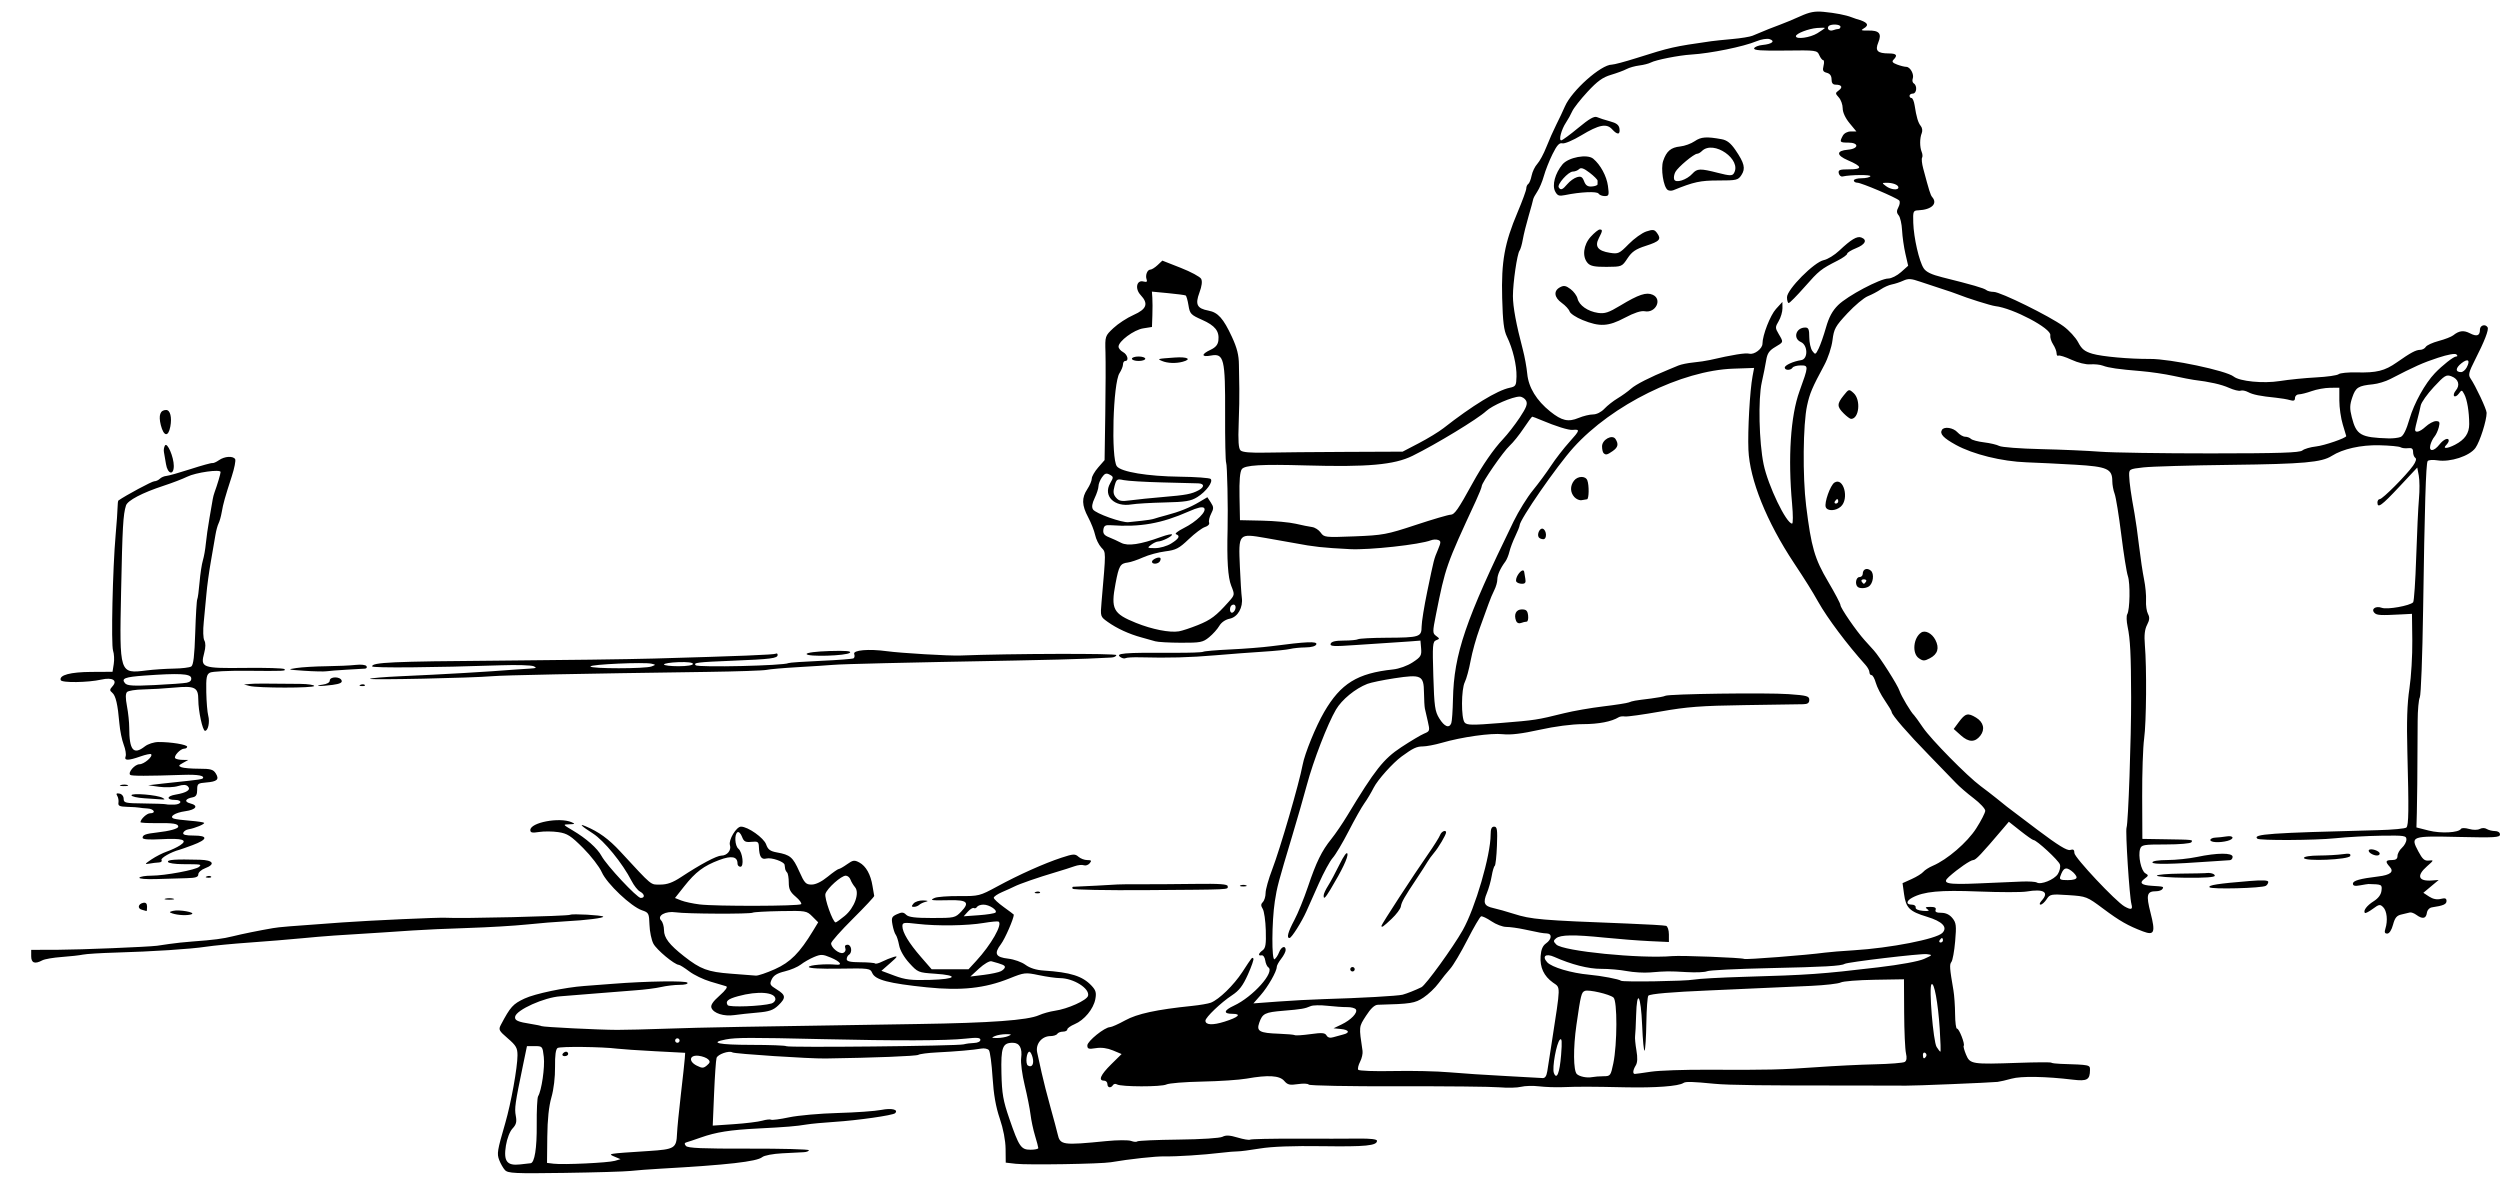 <?xml version="1.0" encoding="utf-8"?>
<!-- Created with Inkscape (http://www.inkscape.org/) -->
<svg xmlns="http://www.w3.org/2000/svg" xmlns:cc="http://creativecommons.org/ns#" xmlns:dc="http://purl.org/dc/elements/1.1/" xmlns:inkscape="http://www.inkscape.org/namespaces/inkscape" xmlns:rdf="http://www.w3.org/1999/02/22-rdf-syntax-ns#" xmlns:sodipodi="http://sodipodi.sourceforge.net/DTD/sodipodi-0.dtd" xmlns:svg="http://www.w3.org/2000/svg" height="536" id="svg2" version="1.1" viewBox="0 0 1122 536" width="1122" sodipodi:docname="illustration-limerick-147.svg" inkscape:version="0.92.4 (5da689c313, 2019-01-14)">
	<defs id="defs6"/>
	<sodipodi:namedview bordercolor="#666666" borderopacity="1" gridtolerance="10" guidetolerance="10" id="namedview4" objecttolerance="10" pagecolor="#ffffff" showgrid="false" inkscape:current-layer="svg2" inkscape:cx="565.89956" inkscape:cy="341.49345" inkscape:pageopacity="0" inkscape:pageshadow="2" inkscape:window-height="1004" inkscape:window-maximized="1" inkscape:window-width="1920" inkscape:window-x="0" inkscape:window-y="0" inkscape:zoom="1.6327986"/>
	<path d="m 226.621,525.134 c -0.815,-0.9 -1.968,-2.917 -2.563,-4.481 -1.113,-2.927 -0.912,-4.159 2.715,-16.653 2.576,-8.875 5.476,-24.951 5.477,-30.365 7.5e-4,-3.32 -0.612,-4.393 -4.348,-7.611 -4.031,-3.472 -4.257,-3.92 -3.086,-6.135 4.263,-8.06 5.369,-9.286 10.603,-11.746 4.606,-2.165 18.211,-5.025 26.842,-5.643 2.882,-0.206 8.615,-0.643 12.74,-0.97 15.142,-1.202 32.921,-1.466 33.519,-0.499 0.35,0.566 -1.113,0.97 -3.517,0.97 -2.264,0 -6.003,0.439 -8.309,0.975 -2.306,0.536 -7.568,1.206 -11.693,1.489 -4.125,0.283 -12.45,0.942 -18.5,1.466 -6.05,0.523 -12.8,1.066 -15,1.206 -7.196,0.457 -19.717,6.077 -20.307,9.114 -0.332,1.707 1.103,2.36 7.307,3.326 2.2,0.342 4.236,0.767 4.524,0.943 0.694,0.424 25.711,1.669 33.976,1.69 3.575,0.009 13.7,-0.24 22.5,-0.554 14.937,-0.533 36.478,-0.931 112.5,-2.079 32.768,-0.495 49.229,-1.696 54.311,-3.963 1.754,-0.782 4.934,-1.671 7.068,-1.976 5.821,-0.831 14.401,-4.692 14.932,-6.72 0.857,-3.276 -6.485,-7.898 -12.608,-7.938 -1.762,-0.011 -6.022,-0.612 -9.468,-1.334 -6.052,-1.268 -6.502,-1.217 -13.262,1.499 -10.977,4.41 -21.632,5.555 -36.973,3.973 -17.233,-1.777 -23.183,-3.338 -24.544,-6.439 -0.923,-2.102 -1.434,-2.17 -14.706,-1.947 -8.474,0.142 -13.75,-0.146 -13.75,-0.75 0,-0.871 7.57,-1.509 12.25,-1.033 3.119,0.317 1.835,-1.403 -2.364,-3.168 -3.656,-1.536 -4.463,-1.566 -7.548,-0.277 -1.9,0.794 -4.559,2.312 -5.908,3.373 -1.349,1.061 -4.585,2.442 -7.192,3.068 -3.403,0.818 -5.062,1.826 -5.886,3.579 -1.044,2.221 -0.843,2.629 2.25,4.54 4.115,2.543 4.226,3.77 0.647,7.192 -2.2,2.103 -4.05,2.742 -9.25,3.19 -3.575,0.308 -8.3,0.819 -10.5,1.134 -4.637,0.664 -9.267,-0.808 -10.202,-3.244 -0.461,-1.2 0.602,-2.806 3.64,-5.502 2.78,-2.467 3.81,-3.951 2.926,-4.215 -0.75,-0.224 -3.91,-1.159 -7.022,-2.077 -3.112,-0.918 -7.387,-2.977 -9.5,-4.577 -2.113,-1.599 -4.219,-2.921 -4.679,-2.936 -1.955,-0.065 -9.988,-6.752 -11.434,-9.518 -0.865,-1.655 -1.653,-5.459 -1.749,-8.453 -0.167,-5.16 -0.341,-5.499 -3.34,-6.509 -4.9,-1.65 -15.78,-11.944 -18.051,-17.08 -1.086,-2.456 -4.864,-7.354 -8.394,-10.884 -5.507,-5.507 -7.085,-6.519 -11.103,-7.122 -2.576,-0.386 -6.463,-0.418 -8.637,-0.07 -3.127,0.5 -3.954,0.319 -3.954,-0.866 0,-3.384 13.044,-5.87 18.5,-3.525 1.722,0.74 1.583,0.871 -1,0.939 -2.983,0.079 -2.974,0.095 1.5,2.737 6.087,3.595 11.093,8.032 12.957,11.485 C 272.233,388.379 285.9,403 287.566,403 c 2.01,0 1.787,-1.741 -0.372,-2.896 -0.993,-0.531 -2.68,-2.675 -3.75,-4.764 -4.055,-7.92 -12.323,-18.053 -17.373,-21.294 -5.189,-3.33 -6.435,-4.55 -3.322,-3.252 5.934,2.473 10.451,5.753 15.628,11.351 C 293.109,398.07 291.814,397 296.353,397 c 3.07,0 5.544,-0.889 9.236,-3.321 C 314.38,387.889 321.677,384 323.749,384 c 2.6,0 4.572,-2.413 3.844,-4.705 -0.727,-2.29 2.866,-8.295 4.964,-8.295 3.123,0 10.266,5.055 11.289,7.988 0.799,2.292 1.804,3.037 4.831,3.584 5.961,1.077 7.155,2.088 10.001,8.468 2.368,5.307 2.978,5.96 5.572,5.96 1.849,0 4.473,-1.279 7.184,-3.5 2.349,-1.925 4.605,-3.5 5.014,-3.5 0.408,0 2.086,-0.957 3.728,-2.126 2.641,-1.881 3.274,-1.971 5.49,-0.785 2.986,1.598 5.107,5.395 5.923,10.605 0.328,2.094 0.667,4.071 0.754,4.394 0.086,0.323 -4.23,4.947 -9.593,10.275 -5.362,5.329 -9.75,10.282 -9.75,11.008 0,2.011 3.729,4.948 5.446,4.289 0.874,-0.335 1.27,-1.237 0.93,-2.121 -0.38,-0.991 -0.018,-1.538 1.017,-1.538 1.766,0 2.237,3.493 0.607,4.5 -0.55,0.34 -1,1.23 -1,1.978 0,0.995 1.64,1.368 6.115,1.389 3.363,0.016 6.345,0.26 6.627,0.541 0.281,0.281 1.692,-0.088 3.135,-0.822 1.443,-0.733 3.748,-1.668 5.123,-2.078 2.115,-0.63 1.891,-0.211 -1.459,2.723 l -3.959,3.468 5.836,2.184 c 4.857,1.817 7.535,2.136 15.959,1.9 11.937,-0.334 13.25,-2.045 2.137,-2.784 -7.331,-0.487 -7.617,-0.607 -11.407,-4.756 -2.365,-2.589 -4.161,-5.722 -4.587,-8 C 403.136,422.185 402.452,420.05 402,419.5 c -0.452,-0.55 -1.107,-2.575 -1.457,-4.5 -0.564,-3.107 -0.337,-3.636 2.023,-4.709 2.173,-0.988 2.925,-0.942 4.118,0.25 1.089,1.089 4.058,1.459 11.7,1.459 10.011,0 10.304,-0.066 13.038,-2.919 3.883,-4.053 2.654,-5.236 -5.271,-5.069 -8.361,0.176 -9.125,0.057 -6.651,-1.036 1.1,-0.486 6.05,-0.855 11,-0.82 8.776,0.062 9.2,-0.045 17,-4.28 9.829,-5.336 21.07,-10.372 28.911,-12.951 5.285,-1.739 6.087,-1.785 7.579,-0.435 0.917,0.83 2.7,1.51 3.962,1.51 1.883,0 2.08,0.258 1.098,1.441 -0.658,0.792 -1.846,1.191 -2.64,0.886 -0.795,-0.305 -2.674,-0.106 -4.177,0.441 -1.503,0.548 -5.432,1.795 -8.732,2.772 -7.48,2.215 -15.894,5.13 -18.228,6.315 -0.975,0.495 -3.46,1.623 -5.522,2.506 -2.062,0.883 -3.75,2.035 -3.75,2.56 0,0.525 2.025,2.408 4.5,4.186 2.475,1.777 4.5,3.3 4.5,3.384 0,1.762 -3.96,10.847 -5.774,13.248 -3.227,4.27 -2.42,5.866 3.293,6.509 2.579,0.291 6.05,1.535 7.713,2.764 1.965,1.453 4.818,2.352 8.146,2.567 12.091,0.783 17.448,2.476 21.509,6.798 1.924,2.048 2.235,3.156 1.695,6.035 -0.829,4.418 -4.974,9.433 -9.285,11.235 C 480.484,460.407 479,461.471 479,462.013 479,462.556 478.127,463 477.059,463 c -1.068,0 -2.219,0.45 -2.559,1 -0.34,0.55 -1.716,1 -3.059,1 -3.895,0 -6.79,3.578 -5.948,7.354 0.386,1.73 1.29,5.846 2.01,9.146 0.72,3.3 2.503,10.275 3.962,15.5 1.459,5.225 2.903,10.625 3.21,12 1.096,4.919 2.184,5.075 21.819,3.127 4.947,-0.491 9.963,-0.524 11.147,-0.074 1.184,0.45 2.428,0.544 2.764,0.208 0.336,-0.336 8.632,-0.701 18.437,-0.812 10.385,-0.117 18.664,-0.65 19.833,-1.275 1.483,-0.794 3.254,-0.699 6.782,0.363 2.626,0.79 5.142,1.21 5.591,0.933 0.448,-0.277 9.734,-0.474 20.634,-0.437 10.9,0.037 23.531,0.021 28.068,-0.035 5.285,-0.065 8.25,0.286 8.25,0.975 0,2.211 -5.026,2.71 -24.5,2.433 -13.191,-0.188 -22.724,0.166 -28,1.038 -4.4,0.728 -8.9,1.309 -10,1.292 -1.1,-0.017 -4.475,0.268 -7.5,0.632 -7.947,0.957 -19.76,1.714 -25.24,1.617 -4.191,-0.074 -15.593,1.165 -24.26,2.635 -4.467,0.758 -37.299,1.291 -42.564,0.691 l -4.564,-0.52 -0.064,-6.146 c -0.04,-3.808 -1.034,-8.998 -2.614,-13.646 -1.784,-5.249 -2.756,-10.802 -3.239,-18.5 -0.379,-6.05 -1.113,-11.528 -1.631,-12.173 -0.518,-0.645 -2.068,-0.969 -3.446,-0.719 -3.402,0.617 -11.421,1.312 -19.968,1.73 -3.899,0.191 -7.623,0.676 -8.275,1.079 -0.929,0.574 -19.736,1.315 -41.635,1.64 -7.258,0.108 -40.722,-2.076 -41.774,-2.726 -1.526,-0.942 -6.645,0.842 -7.143,2.49 -0.279,0.924 -0.778,8.134 -1.109,16.022 l -0.601,14.341 9.523,-0.65 c 5.238,-0.357 10.955,-1.06 12.706,-1.563 1.751,-0.502 3.529,-0.699 3.953,-0.437 0.423,0.262 4.072,-0.222 8.108,-1.075 4.036,-0.853 13.863,-1.726 21.838,-1.941 7.975,-0.215 16.75,-0.837 19.5,-1.382 4.657,-0.924 7.861,-0.162 6.219,1.479 -0.952,0.952 -16.857,3.225 -27.219,3.89 -4.95,0.318 -10.575,0.846 -12.5,1.173 -4.577,0.779 -9.247,1.163 -22,1.807 -12.358,0.625 -18.662,1.625 -25.5,4.045 -2.75,0.973 -5.613,1.933 -6.363,2.132 -0.986,0.262 -1.07,0.716 -0.304,1.638 0.813,0.98 7.334,1.261 28.113,1.212 14.88,-0.035 27.054,0.285 27.054,0.712 0,0.427 -1.012,0.828 -2.25,0.891 -1.238,0.063 -5.587,0.286 -9.666,0.495 -4.186,0.215 -8.106,0.961 -9,1.714 -2.374,1.999 -15.619,3.506 -45.584,5.184 -4.95,0.277 -11.025,0.736 -13.5,1.019 -2.475,0.283 -15.839,0.679 -29.699,0.879 -22.363,0.324 -25.366,0.18 -26.68,-1.273 z m 11.508,-3.071 c 1.798,-0.178 2.848,-6.747 2.754,-17.228 -0.058,-6.416 0.22,-12.192 0.618,-12.835 1.563,-2.529 3.087,-13.037 2.558,-17.641 C 243.509,469.579 243.443,469.5 240,469.5 h -3.5 l -1.764,8.5 c -3.577,17.24 -3.885,19.396 -3.25,22.777 0.509,2.714 0.198,3.93 -1.456,5.691 -1.225,1.304 -2.466,4.495 -2.971,7.636 -1.137,7.077 0.439,9.175 6.375,8.49 2.237,-0.258 4.349,-0.497 4.695,-0.532 z m 37.79,-1.073 2.581,-0.748 -2.5,-1.058 c -3.42,-1.447 -3.828,-1.376 15.188,-2.616 11.619,-0.758 12.393,-1.234 12.66,-7.786 0.096,-2.355 0.883,-10.357 1.748,-17.782 0.866,-7.425 1.648,-14.625 1.739,-16 L 307.5,472.5 294,471.793 c -7.425,-0.389 -15.075,-0.906 -17,-1.15 -6.787,-0.86 -25.516,-1.073 -26.749,-0.305 -0.838,0.522 -1.216,3.307 -1.149,8.47 0.06,4.608 -0.593,10.097 -1.63,13.692 -1.152,3.995 -1.771,9.912 -1.851,17.705 l -0.121,11.705 3,0.366 c 4.354,0.531 24.389,-0.409 27.419,-1.286 z M 252.5,473 c 0.34,-0.55 1.041,-1 1.559,-1 0.518,0 0.941,0.45 0.941,1 0,0.55 -0.702,1 -1.559,1 -0.857,0 -1.281,-0.45 -0.941,-1 z m 213.489,42.25 c -0.006,-0.412 -0.668,-2.914 -1.47,-5.56 -0.803,-2.645 -1.713,-6.92 -2.022,-9.5 -0.31,-2.58 -1.49,-8.515 -2.623,-13.19 -1.133,-4.675 -1.846,-10.113 -1.584,-12.084 0.599,-4.512 -0.711,-6.916 -3.768,-6.916 -4.604,0 -5.349,2.014 -5.076,13.724 0.214,9.163 0.741,12.198 3.52,20.276 4.369,12.697 5.259,14 9.557,14 1.912,0 3.472,-0.338 3.466,-0.75 z M 317.781,475.398 c -0.705,-0.68 -2.623,-1.385 -4.263,-1.567 -4.096,-0.455 -4.648,2.494 -0.826,4.417 2.446,1.23 3.037,1.217 4.589,-0.101 1.443,-1.226 1.538,-1.748 0.5,-2.749 z m 145.666,-0.753 C 463.082,473.19 462.434,472 462.008,472 c -1.313,0 -1.905,5.446 -0.675,6.206 1.797,1.111 2.844,-0.653 2.114,-3.561 z M 432.5,468.702 c 1.1,-0.302 3.237,-0.584 4.75,-0.626 1.553,-0.043 2.75,-0.643 2.75,-1.378 0,-1.015 -1.49,-1.137 -6.75,-0.554 -8.324,0.923 -30.746,0.999 -64.25,0.219 -32.501,-0.757 -38.646,-0.737 -43.25,0.141 -7.715,1.471 -3.279,2.419 11.395,2.436 8.33,0.009 15.4,0.272 15.712,0.584 0.712,0.712 76.922,-0.074 79.643,-0.821 z M 305,467 c 0,-0.55 -0.45,-1 -1,-1 -0.55,0 -1,0.45 -1,1 0,0.55 0.45,1 1,1 0.55,0 1,-0.45 1,-1 z m 147.5,-2 c 1.705,-0.733 1.558,-0.859 -1,-0.859 -1.65,0 -3.9,0.387 -5,0.859 -1.705,0.733 -1.558,0.859 1,0.859 1.65,0 3.9,-0.387 5,-0.859 z M 346.25,450.369 c 0.963,-0.277 1.75,-1.16 1.75,-1.961 0,-3.161 -7.837,-3.774 -16.776,-1.311 -4.591,1.264 -5.742,2.256 -4.658,4.011 0.658,1.065 15.334,0.514 19.683,-0.739 z m 1.538,-15.412 c 6.94,-3.103 11.09,-7.282 17.124,-17.241 l 2.293,-3.784 -2.623,-2.623 c -2.56,-2.56 -2.902,-2.618 -14.291,-2.409 -6.417,0.118 -12.022,0.433 -12.456,0.701 -1.108,0.685 -29.982,0.555 -34.559,-0.155 -4.578,-0.71 -8.614,1.57 -6.527,3.687 0.688,0.697 1.252,2.64 1.255,4.317 0.006,3.444 2.382,6.543 8.995,11.727 7.415,5.813 10.649,7.018 20.943,7.803 5.256,0.401 10.34,0.794 11.298,0.874 0.958,0.08 4.804,-1.224 8.547,-2.898 z M 449.25,435.864 c 0.963,-0.514 1.75,-1.338 1.75,-1.831 0,-0.809 -0.942,-1.216 -6.05,-2.616 -0.853,-0.234 -3.328,1.213 -5.5,3.214 l -3.95,3.639 6,-0.736 c 3.3,-0.405 6.787,-1.156 7.75,-1.67 z M 438.132,431.25 c 6.721,-7.299 11.941,-16.487 10.024,-17.644 -0.361,-0.218 -3.356,0.057 -6.656,0.611 -7.537,1.265 -20.943,1.453 -29.75,0.417 -6.181,-0.727 -6.75,-0.638 -6.75,1.051 0,2.74 2.906,7.56 8.308,13.779 L 418.115,435 h 8.282 8.282 z m -59.041,-20.173 c 4.416,-3.64 6.824,-10.36 4.63,-12.922 -0.779,-0.91 -1.696,-2.442 -2.037,-3.405 -0.341,-0.963 -1.294,-1.75 -2.117,-1.75 -2.014,0 -8.312,5.625 -9.109,8.136 -0.588,1.854 3.304,12.806 4.565,12.847 0.287,0.009 2.118,-1.298 4.069,-2.906 z m 67.69,-1.524 C 447.823,408.51 443.999,406 441.368,406 c -1.237,0 -2.533,0.457 -2.878,1.016 -0.345,0.559 -0.987,0.795 -1.425,0.524 -0.438,-0.271 -1.645,0.45 -2.681,1.601 l -1.884,2.094 6.782,-0.483 c 3.73,-0.266 7.105,-0.805 7.498,-1.199 z m -87.238,-3.762 c 0.39,-0.39 -0.698,-1.892 -2.417,-3.339 C 354.65,400.369 354,399.044 354,396.078 c 0,-2.059 -0.338,-4.082 -0.75,-4.494 -0.412,-0.412 -0.806,-1.163 -0.875,-1.667 -0.069,-0.504 -0.181,-1.312 -0.25,-1.795 -0.203,-1.428 -5.938,-3.403 -8.179,-2.817 -2.265,0.592 -3.183,-0.824 -3.346,-5.168 -0.089,-2.356 -0.445,-2.603 -3.35,-2.322 -2.727,0.263 -3.411,-0.109 -4.248,-2.31 -0.549,-1.443 -1.449,-2.346 -2,-2.005 -1.487,0.919 -1.213,6.081 0.393,7.414 1.902,1.579 2.63,8.087 0.905,8.087 -0.715,0 -1.299,-0.62 -1.299,-1.378 0,-3.218 -2.602,-3.743 -8.19,-1.653 -6.969,2.608 -10.629,5.356 -15.741,11.824 l -4.134,5.23 2.783,1.105 c 1.531,0.608 5.258,1.41 8.283,1.782 7.232,0.891 44.63,0.792 45.542,-0.12 z M 673,487.991 c -3.575,-0.314 -24.187,-0.523 -45.805,-0.464 -21.618,0.058 -39.545,-0.283 -39.839,-0.758 -0.294,-0.475 -2.484,-0.572 -4.868,-0.214 -3.646,0.547 -4.619,0.316 -6.134,-1.452 -2.082,-2.431 -7.184,-2.742 -16.855,-1.026 -3.3,0.586 -12.309,1.187 -20.02,1.336 -7.711,0.149 -14.911,0.733 -16,1.298 -2.175,1.128 -20.362,1.099 -22.197,-0.035 -0.63,-0.389 -1.428,-0.25 -1.773,0.309 C 498.568,488.509 497,488.207 497,486.5 c 0,-0.825 -0.675,-1.5 -1.5,-1.5 -2.716,0 -1.571,-2.627 3.189,-7.321 l 4.689,-4.623 -3.887,-1.624 c -2.541,-1.062 -5.204,-1.414 -7.689,-1.016 -3.247,0.519 -3.802,0.339 -3.802,-1.234 0,-1.901 7.767,-8.167 10.163,-8.199 0.735,-0.01 3.799,-1.375 6.808,-3.034 5.411,-2.982 14.074,-4.858 29.98,-6.489 3.548,-0.364 7.373,-1.023 8.5,-1.464 3.676,-1.44 10.258,-7.849 14.105,-13.732 4.605,-7.043 4.331,-6.708 4.966,-6.073 0.288,0.288 -0.813,3.499 -2.445,7.137 -2.296,5.116 -3.927,7.244 -7.203,9.394 C 548.007,449.915 541,456.614 541,458.073 c 0,1.968 3.194,2.139 8.541,0.457 6.351,-1.998 7.879,-3.531 3.518,-3.531 -4.144,0 -3.851,-1.541 0.691,-3.637 8.555,-3.948 18.656,-15.25 15.425,-17.258 -0.535,-0.333 -1.142,-1.73 -1.348,-3.105 -0.206,-1.375 -0.926,-2.388 -1.601,-2.25 -1.743,0.355 -1.517,-0.817 0.432,-2.242 1.336,-0.977 1.614,-2.722 1.431,-8.984 -0.125,-4.274 -0.747,-8.605 -1.383,-9.623 -0.883,-1.415 -0.867,-2.14 0.069,-3.076 0.674,-0.674 1.225,-2.499 1.225,-4.057 0,-1.558 1.333,-6.305 2.963,-10.55 3.571,-9.299 12.129,-38.727 13.656,-46.957 0.944,-5.086 5.883,-17.21 9.653,-23.695 7.449,-12.815 14.907,-17.425 30.921,-19.114 2.715,-0.286 6.423,-1.628 8.798,-3.182 3.682,-2.411 4.074,-3.052 3.807,-6.228 L 637.5,287.5 l -5,0.391 c -2.75,0.215 -6.8,0.485 -9,0.601 -2.2,0.116 -9.124,0.574 -15.386,1.018 -9.599,0.681 -11.312,0.587 -10.916,-0.601 0.326,-0.979 2.124,-1.412 5.886,-1.418 2.979,-0.005 5.866,-0.279 6.416,-0.608 0.55,-0.329 6.271,-0.627 12.713,-0.661 14.962,-0.08 15.781,-0.341 15.811,-5.038 0.013,-2.025 1.146,-9.083 2.519,-15.683 3.118,-14.991 2.958,-14.369 4.83,-18.849 1.364,-3.264 1.376,-3.811 0.095,-4.302 -0.807,-0.31 -2.255,-0.255 -3.217,0.121 -4.993,1.951 -27.688,4.439 -36.395,3.989 -12.277,-0.634 -16.176,-1.058 -24.855,-2.708 -1.925,-0.366 -7.752,-1.399 -12.95,-2.295 -12.287,-2.119 -12.249,-2.162 -11.586,12.998 0.266,6.075 0.653,12.238 0.861,13.696 0.639,4.487 -1.814,8.797 -5.418,9.518 -1.932,0.386 -3.768,1.652 -4.689,3.233 -0.833,1.429 -2.891,3.723 -4.574,5.098 -2.797,2.285 -3.88,2.497 -12.602,2.466 -5.248,-0.018 -10.444,-0.309 -11.546,-0.645 -1.102,-0.336 -3.889,-1.119 -6.192,-1.739 -5.527,-1.488 -11.061,-4.031 -15.163,-6.969 -3.328,-2.383 -3.333,-2.397 -2.761,-9 2.021,-23.344 2.028,-22.047 -0.138,-24.406 -1.114,-1.214 -2.352,-3.744 -2.75,-5.622 -0.398,-1.878 -1.797,-5.432 -3.108,-7.899 C 485.484,226.732 485.385,223.449 488,219.5 c 1.093,-1.65 1.99,-3.772 1.993,-4.715 0.004,-0.943 1.297,-3.193 2.875,-5 l 2.868,-3.285 0.311,-20.5 c 0.171,-11.275 0.213,-23.805 0.092,-27.845 -0.217,-7.312 -0.201,-7.361 3.565,-10.913 2.081,-1.962 6.148,-4.614 9.039,-5.892 5.927,-2.621 6.796,-5.081 3.162,-8.95 -2.65,-2.821 -1.802,-6.867 1.27,-6.064 1.426,0.373 1.829,0.118 1.435,-0.909 -0.702,-1.83 0.285,-4.427 1.682,-4.427 0.593,0 2.045,-0.908 3.226,-2.017 l 2.147,-2.017 8.254,3.245 c 4.54,1.785 8.659,4.001 9.153,4.926 0.591,1.104 0.326,3.228 -0.774,6.194 -1.981,5.345 -1.09,7.111 4.077,8.08 4.256,0.798 6.684,3.519 10.506,11.772 2.3,4.966 3.108,8.178 3.145,12.5 0.028,3.199 0.108,8.067 0.179,10.817 0.071,2.75 -0.058,9.812 -0.288,15.694 -0.298,7.622 -0.064,11.05 0.814,11.932 0.851,0.855 4.406,1.168 11.5,1.014 C 573.879,203.017 589.975,202.867 604,202.808 l 25.5,-0.108 7.309,-3.812 c 4.02,-2.097 8.97,-5.113 11,-6.704 13.019,-10.198 24.102,-16.969 29.691,-18.14 2.762,-0.579 3.008,-0.977 3.106,-5.038 0.122,-5.068 -1.679,-12.595 -4.276,-17.867 -1.389,-2.819 -1.875,-6.741 -2.157,-17.407 -0.434,-16.367 1.045,-24.594 6.917,-38.472 C 683.24,90.177 685,85.366 685,84.568 c 0,-0.798 0.392,-1.692 0.871,-1.988 0.479,-0.296 1.161,-1.988 1.515,-3.761 0.354,-1.773 1.504,-4.144 2.554,-5.271 C 690.991,72.422 692.819,69.025 694.004,66 c 1.185,-3.025 3.178,-7.525 4.43,-10 1.252,-2.475 3.011,-6.192 3.909,-8.26 C 705.425,40.648 718.519,29 723.409,29 c 0.954,0 5.865,-1.307 10.912,-2.904 15.523,-4.911 16.666,-5.169 33.678,-7.599 1.375,-0.196 5.65,-0.638 9.5,-0.982 3.85,-0.344 7.9,-1.004 9,-1.468 6.005,-2.532 9.357,-3.876 12.5,-5.013 1.925,-0.696 5.952,-2.375 8.948,-3.731 4.254,-1.925 6.556,-2.36 10.5,-1.986 5.202,0.494 9.923,1.407 12.552,2.428 0.825,0.32 1.725,0.644 2,0.718 5.213,1.413 6.219,2.756 3.291,4.394 -1.315,0.736 -0.852,0.932 2.002,0.851 5.07,-0.144 6.355,1.315 4.692,5.328 -1.554,3.752 -0.426,4.924 4.765,4.948 3.411,0.016 4.028,0.837 2.087,2.778 -0.884,0.884 -0.508,1.412 1.565,2.2 C 852.903,29.533 854.76,30 855.53,30 c 1.786,0 3.637,3.402 2.898,5.326 -0.311,0.809 -0.084,1.768 0.504,2.131 C 860.548,38.457 860.211,42 858.5,42 c -0.825,0 -1.5,0.45 -1.5,1 0,0.55 0.401,1 0.891,1 0.49,0 1.115,1.462 1.388,3.25 0.815,5.321 1.579,7.874 2.795,9.339 0.639,0.77 0.821,2.169 0.411,3.148 -0.938,2.238 -0.949,6.263 -0.023,8.465 0.394,0.936 0.47,2.099 0.17,2.585 -0.3,0.486 -0.077,2.645 0.496,4.798 2.697,10.136 3.277,11.98 4.046,12.865 2.562,2.947 -0.256,5.655 -6.174,5.933 -2.372,0.111 -2.491,0.398 -2.324,5.617 0.217,6.764 2.629,17.291 4.679,20.419 1.085,1.656 3.486,2.814 8.334,4.021 13.37,3.328 18.824,4.91 19.76,5.728 0.522,0.457 2.026,0.831 3.341,0.831 3.002,0 25.156,10.917 31.31,15.43 2.53,1.855 5.495,5.097 6.589,7.204 1.581,3.046 2.891,4.098 6.399,5.138 4.27,1.266 16.705,2.381 25.885,2.322 9.034,-0.059 34.2,5.251 37.526,7.917 2.674,2.143 13.267,3.18 20.599,2.015 4.071,-0.647 11.427,-1.386 16.349,-1.642 4.921,-0.256 9.475,-0.904 10.119,-1.439 0.644,-0.535 4.268,-0.897 8.052,-0.805 9.018,0.219 12.639,-0.681 18.069,-4.49 6.256,-4.389 8.547,-5.617 10.512,-5.634 0.935,-0.008 2.06,-0.612 2.5,-1.341 0.44,-0.73 3.05,-1.923 5.8,-2.652 2.75,-0.729 5.675,-1.864 6.5,-2.522 2.66,-2.121 4.692,-2.373 7.48,-0.926 3.14,1.629 4.52,1.13 4.52,-1.633 0,-1.961 2.414,-2.697 3.434,-1.047 0.65,1.051 -1.337,6.174 -5.755,14.843 -2.627,5.153 -2.97,6.543 -1.975,8 2.384,3.492 7.296,13.956 7.296,15.544 0,3.475 -3.011,12.926 -5.014,15.739 -2.599,3.65 -11.311,6.504 -17.052,5.586 -2.097,-0.335 -4.082,-0.176 -4.41,0.355 -0.767,1.24 -1.345,20.313 -2.03,66.907 -0.302,20.552 -0.967,38.147 -1.477,39.1 -0.51,0.953 -0.946,5.738 -0.969,10.633 -0.121,26.054 -0.205,35.505 -0.368,41.328 l -0.18,6.429 5.488,1.399 c 5.475,1.396 13.433,0.99 14.502,-0.741 0.303,-0.49 1.895,-0.479 3.651,0.025 1.833,0.526 3.804,0.524 4.79,-0.004 0.995,-0.533 2.264,-0.525 3.122,0.018 0.795,0.503 2.459,0.922 3.696,0.93 1.346,0.009 2.25,0.63 2.25,1.544 0,1.332 -2.376,1.474 -18.462,1.102 -21.405,-0.496 -21.816,-0.35 -18.193,6.468 1.887,3.552 2.803,4.348 4.747,4.127 2.292,-0.261 2.251,-0.137 -0.842,2.573 -4.841,4.241 -3.937,6.83 2.221,6.363 l 3.029,-0.23 -3.448,2.881 -3.448,2.881 2.592,1.699 c 1.694,1.11 3.495,1.472 5.198,1.044 1.989,-0.499 2.606,-0.278 2.606,0.935 0,1.474 -1.393,2.085 -6.5,2.849 -1.189,0.178 -2.13,1.207 -2.32,2.539 -0.366,2.564 -1.96,2.853 -4.697,0.851 -1.045,-0.764 -2.368,-1.251 -2.941,-1.084 -0.573,0.168 -2.263,0.572 -3.756,0.899 -2.132,0.466 -2.944,1.449 -3.788,4.584 -0.658,2.445 -1.666,3.99 -2.603,3.99 -1.129,0 -1.343,-0.587 -0.816,-2.245 1.133,-3.57 0.68,-7.926 -1,-9.606 -1.397,-1.397 -1.849,-1.325 -4.641,0.74 -1.702,1.258 -3.294,2.087 -3.539,1.842 -0.936,-0.936 0.831,-3.311 3.903,-5.245 2.094,-1.318 3.308,-2.959 3.515,-4.75 0.321,-2.774 0.197,-2.838 -5.816,-2.986 -0.275,-0.007 -1.962,0.26 -3.75,0.593 -2.374,0.442 -3.25,0.238 -3.25,-0.758 0,-1.344 3.13,-2.231 11.38,-3.225 5.479,-0.66 7.176,-2.09 5.146,-4.333 -2.13,-2.354 -1.913,-3.028 0.975,-3.028 1.763,0 2.5,-0.544 2.5,-1.845 0,-1.015 0.9,-2.659 2,-3.655 1.1,-0.995 2,-2.662 2,-3.702 0,-1.754 -0.822,-1.88 -11.25,-1.728 -6.188,0.09 -15.525,0.61 -20.75,1.155 -8.944,0.933 -34.009,1.062 -34.917,0.18 -2.124,-2.065 5.197,-2.581 54.224,-3.822 6.494,-0.164 12.206,-0.7 12.693,-1.191 1.031,-1.039 1.116,-7.753 0.429,-33.892 -0.358,-13.645 -0.096,-21.677 0.93,-28.5 0.786,-5.225 1.364,-14.9 1.284,-21.5 l -0.145,-12 -4.5,0.237 c -9.653,0.508 -11.237,0.426 -12.3,-0.637 -1.743,-1.743 0.52,-3.324 3.291,-2.299 2.387,0.883 12.6,-0.932 14.037,-2.494 0.408,-0.444 1.026,-9.582 1.373,-20.307 0.347,-10.725 0.904,-22.509 1.238,-26.187 0.334,-3.678 0.299,-8.328 -0.077,-10.332 l -0.684,-3.645 -8.03,8.582 c -8.034,8.587 -9.849,9.892 -9.849,7.082 0,-0.825 0.483,-1.5 1.074,-1.5 1.232,0 11.801,-10.611 14.891,-14.951 1.275,-1.791 1.68,-3.151 1.053,-3.538 -0.56,-0.346 -1.018,-1.535 -1.018,-2.642 0,-1.507 -0.566,-1.939 -2.25,-1.722 -1.238,0.16 -2.759,-0.026 -3.38,-0.413 -0.622,-0.387 -4.897,-0.79 -9.5,-0.895 -8.29,-0.189 -16.418,1.628 -21.37,4.778 -4.558,2.899 -12.678,3.624 -45,4.015 -18.15,0.22 -35.925,0.733 -39.5,1.14 -6.412,0.73 -6.499,0.78 -6.421,3.734 0.082,3.105 0.833,8.411 2.405,16.994 0.504,2.75 1.417,9.275 2.03,14.5 0.613,5.225 1.621,11.975 2.241,15 0.62,3.025 1.022,7.295 0.894,9.488 -0.128,2.193 0.26,4.908 0.862,6.033 0.834,1.558 0.738,2.733 -0.402,4.931 -1.056,2.036 -1.347,4.675 -0.987,8.967 0.867,10.34 0.676,34.722 -0.33,42.081 -0.526,3.85 -0.919,15.55 -0.874,26 l 0.082,19 10,0.162 c 13.019,0.211 12.717,0.177 12,1.338 -0.351,0.567 -5.321,1 -11.492,1 -10.07,0 -10.921,0.151 -11.522,2.042 -0.982,3.092 0.473,9.834 2.351,10.9 1.512,0.858 1.482,1.076 -0.336,2.419 -2.544,1.879 -1.51,2.899 3.243,3.196 5.408,0.338 5.434,0.346 4.756,1.444 -0.34,0.55 -1.626,1 -2.859,1 -4.141,0 -4.543,1.586 -2.459,9.718 2.255,8.802 1.675,10.231 -3.376,8.319 -6.737,-2.55 -10.46,-4.674 -17.792,-10.147 -7.406,-5.529 -7.632,-5.617 -15.713,-6.152 -7.838,-0.518 -8.269,-0.436 -9.773,1.86 -0.866,1.321 -2.083,2.402 -2.706,2.402 -0.652,0 -0.43,-0.776 0.523,-1.829 3.454,-3.817 0.862,-5.348 -6.845,-4.043 -2.2,0.373 -11.875,0.365 -21.5,-0.016 -17.439,-0.691 -24.558,-0.025 -29.818,2.79 C 855.453,404.363 855.357,406 858,406 c 1.1,0 1.887,0.562 1.75,1.25 -0.154,0.77 1.093,1.358 3.25,1.532 2.632,0.212 3.128,0.03 2,-0.735 -1.184,-0.803 -0.898,-1.02 1.357,-1.032 1.974,-0.011 2.699,0.397 2.345,1.318 -0.358,0.932 0.409,1.333 2.549,1.333 2.018,0 3.718,0.812 4.99,2.382 1.699,2.098 1.846,3.341 1.233,10.417 -0.383,4.419 -1.138,8.581 -1.679,9.25 -0.922,1.141 -0.805,2.795 0.911,12.785 0.378,2.2 0.711,7 0.74,10.668 0.029,3.667 0.417,6.592 0.862,6.5 0.888,-0.184 3.693,6.998 3.003,7.688 -0.236,0.236 0.238,2.023 1.052,3.971 1.787,4.276 2.587,4.402 23.474,3.673 7.886,-0.275 14.524,-0.312 14.751,-0.082 0.228,0.23 2.101,0.473 4.163,0.541 13.376,0.439 13.25,0.412 13.233,2.791 -0.03,4.36 -1.29,5.073 -7.626,4.312 -12.294,-1.476 -23.28,-1.66 -27.547,-0.461 -2.371,0.666 -5.211,1.321 -6.311,1.454 -2.648,0.321 -38.436,1.79 -41,1.683 -1.1,-0.046 -12.125,-0.072 -24.5,-0.058 -38.421,0.045 -55.272,-0.168 -61.5,-0.775 -10.146,-0.989 -12.961,-1.061 -14,-0.358 -2.131,1.443 -12.591,2.223 -26,1.937 -15.732,-0.335 -20.576,-0.345 -28.5,-0.062 -3.025,0.108 -7.682,-0.064 -10.348,-0.383 -2.667,-0.319 -6.266,-0.22 -8,0.22 -1.734,0.44 -6.077,0.544 -9.652,0.23 z M 694.429,480.75 c 0.286,-1.788 1.178,-7.525 1.982,-12.75 4.084,-26.539 4.043,-24.54 0.56,-27.02 -4.079,-2.905 -5.905,-6.813 -5.545,-11.869 0.211,-2.96 0.943,-4.681 2.437,-5.727 2.581,-1.808 2.802,-4.354 0.386,-4.459 -1.958,-0.086 -2.898,-0.253 -10.216,-1.823 C 681.211,416.495 677.594,416 675.995,416 c -1.599,0 -4.581,-1.136 -6.627,-2.525 -2.046,-1.389 -4.14,-2.385 -4.652,-2.214 -0.512,0.171 -3.291,4.924 -6.174,10.563 -2.883,5.639 -6.348,11.473 -7.699,12.964 -1.351,1.491 -3.705,4.417 -5.231,6.501 -1.526,2.084 -4.558,4.97 -6.738,6.413 -3.894,2.577 -5.6,2.846 -20.52,3.241 -1.442,0.038 -3.174,1.659 -5.28,4.941 -3.261,5.081 -3.213,4.606 -1.563,15.755 0.174,1.177 -0.317,3.361 -1.092,4.854 -0.775,1.493 -1.158,3.119 -0.853,3.613 0.305,0.494 7.391,0.752 15.745,0.573 8.354,-0.179 19.689,0.077 25.189,0.569 5.5,0.492 16.75,1.235 25,1.652 8.25,0.416 15.767,0.834 16.705,0.928 1.202,0.12 1.858,-0.788 2.225,-3.079 z m 25.25,2.264 c 3.062,-0.013 3.223,-0.225 4.371,-5.754 1.799,-8.665 1.847,-28.099 0.074,-29.578 -1.795,-1.498 -11.058,-3.644 -12.816,-2.97 -1.581,0.607 -1.851,1.692 -3.807,15.294 -1.485,10.328 -1.396,20.544 0.192,22.04 1.212,1.141 4.552,1.815 6.807,1.373 1.1,-0.215 3.431,-0.398 5.179,-0.405 z m -19.055,-9.559 c 0.478,-6.002 0.349,-7.69 -0.524,-6.876 -1.541,1.437 -3.589,12.703 -2.721,14.966 1.275,3.324 2.599,0.023 3.245,-8.091 z M 741,480.976 c 3.575,-0.541 15.05,-0.938 25.5,-0.882 26.755,0.143 33.125,-0.007 49,-1.156 7.7,-0.557 19.414,-1.134 26.031,-1.282 6.617,-0.148 12.606,-0.624 13.309,-1.058 0.871,-0.538 1.047,-1.793 0.553,-3.944 -0.398,-1.735 -0.762,-9.905 -0.809,-18.155 l -0.084,-15 -13.261,0.221 c -7.293,0.121 -14.091,0.665 -15.105,1.207 -1.014,0.543 -6.972,1.23 -13.239,1.527 -16.096,0.763 -31.387,1.447 -45.895,2.054 -16.759,0.701 -26.348,1.529 -27.217,2.349 -0.395,0.372 -0.798,5.844 -0.897,12.159 -0.099,6.315 -0.451,11.933 -0.783,12.483 -0.332,0.55 -0.828,-4.515 -1.103,-11.256 -0.562,-13.771 -2.376,-16.78 -2.712,-4.496 -0.116,4.264 -0.323,8.427 -0.459,9.252 -0.136,0.825 0.134,3.711 0.6,6.414 0.573,3.326 0.479,5.503 -0.291,6.736 -1.305,2.089 -1.484,3.859 -0.388,3.829 0.412,-0.011 3.675,-0.463 7.25,-1.004 z m 123.457,-6.907 c 0.316,-0.512 0.118,-1.214 -0.441,-1.559 -0.559,-0.345 -1.016,0.073 -1.016,0.931 0,1.757 0.6,2.015 1.457,0.628 z m 6.094,-12.319 c -0.761,-11.739 -2.507,-21.194 -3.696,-20.006 -1.231,1.231 0.768,25.681 2.3,28.133 0.729,1.167 1.491,2.122 1.693,2.122 0.202,0 0.068,-4.612 -0.297,-10.25 z M 602.75,464.303 c 3.288,-0.783 2.748,-2.128 -1,-2.489 L 598.5,461.5 l 3.553,-1.703 c 4.311,-2.067 7.385,-5.279 6.47,-6.76 -0.37,-0.599 -2.102,-1.068 -3.848,-1.043 -1.746,0.026 -5.746,-0.242 -8.889,-0.595 -3.143,-0.353 -6.518,-0.294 -7.5,0.131 -2.718,1.175 -4.163,1.42 -12.286,2.091 -8.354,0.689 -9.397,1.21 -10.868,5.431 -1.318,3.781 0.122,4.576 8.843,4.881 3.561,0.125 6.78,0.415 7.153,0.646 0.373,0.231 3.535,0.024 7.025,-0.46 5.194,-0.72 6.501,-0.613 7.197,0.591 0.557,0.963 1.593,1.239 3,0.8 1.182,-0.369 3.162,-0.912 4.4,-1.207 z M 594,448.408 c 16.418,-0.471 33.421,-1.424 35.5,-1.99 2.003,-0.545 5.731,-2.028 8.448,-3.36 1.888,-0.926 14.157,-17.868 18.508,-25.558 C 662.088,407.546 669,383.876 669,374.542 669,371.982 669.438,371 670.578,371 c 1.341,0 1.529,1.294 1.25,8.595 -0.181,4.727 -0.627,8.78 -0.991,9.005 -0.365,0.226 -0.978,2.275 -1.363,4.553 -0.385,2.279 -1.352,5.704 -2.149,7.611 -1.855,4.441 -1.25,5.875 2.858,6.769 1.825,0.397 5.953,1.561 9.173,2.586 7.922,2.522 12.046,2.875 51.144,4.374 8.8,0.337 16.562,0.8 17.25,1.028 0.688,0.228 1.25,1.954 1.25,3.835 v 3.421 l -8.75,-0.406 c -4.812,-0.223 -13.925,-0.932 -20.25,-1.576 -13.691,-1.394 -19.685,-1.303 -21.65,0.328 -1.262,1.048 -1.246,1.409 0.126,2.79 2.955,2.972 37.626,6.43 52.024,5.19 4.138,-0.357 31.387,0.708 32.282,1.262 0.676,0.418 28.196,-1.723 36.156,-2.813 1.959,-0.268 7.836,-0.747 13.061,-1.064 16.243,-0.986 36.982,-5.042 39.706,-7.766 2.553,-2.553 0.082,-5.168 -6.874,-7.274 -7.832,-2.371 -9.439,-3.958 -10.292,-10.158 l -0.677,-4.926 4.074,-1.837 c 2.241,-1.011 4.599,-2.469 5.239,-3.241 0.641,-0.772 2.55,-1.993 4.244,-2.713 6.51,-2.768 15.468,-10.476 19.511,-16.788 2.215,-3.458 4.037,-7.021 4.048,-7.917 0.011,-0.896 -2.341,-3.425 -5.229,-5.619 -2.888,-2.194 -6.464,-5.286 -7.947,-6.87 -1.484,-1.584 -6.883,-7.163 -12,-12.397 C 856.231,329.191 849,320.84 849,319.577 c 0,-0.394 -1.396,-2.746 -3.102,-5.226 -1.706,-2.48 -3.527,-6.049 -4.047,-7.93 C 841.331,304.539 840.477,303 839.953,303 839.429,303 839,302.41 839,301.689 c 0,-0.721 -0.787,-2.186 -1.75,-3.255 -8.211,-9.12 -17.117,-20.995 -21.227,-28.306 -2.76,-4.909 -5.695,-9.611 -10.887,-17.44 -12.279,-18.515 -19.874,-37.385 -20.444,-50.79 -0.368,-8.644 0.639,-26.564 1.859,-33.081 l 0.689,-3.684 -9.37,0.326 c -23.13,0.804 -54.393,16.235 -71.677,35.38 C 698.666,209.174 682,233.256 682,235.795 c 0,0.456 -0.871,2.632 -1.935,4.835 -1.064,2.203 -2.25,5.325 -2.634,6.938 -0.385,1.613 -1.201,3.608 -1.815,4.433 -2.295,3.086 -3.616,6.037 -3.616,8.082 0,1.16 -0.613,3.304 -1.361,4.764 -0.749,1.46 -1.908,4.229 -2.577,6.154 -0.669,1.925 -2.462,6.875 -3.985,11 -1.523,4.125 -3.349,10.65 -4.058,14.5 -0.709,3.85 -1.881,8.174 -2.606,9.609 -1.634,3.234 -1.7,16.178 -0.093,18.139 1.013,1.236 3.305,1.269 16.181,0.229 15.597,-1.26 16.207,-1.354 28.5,-4.397 4.125,-1.021 12,-2.393 17.5,-3.049 5.5,-0.655 10.675,-1.461 11.5,-1.79 1.73,-0.691 2.54,-0.833 10,-1.753 3.025,-0.373 5.885,-0.917 6.356,-1.208 1.409,-0.87 45.416,-1.471 55.394,-0.756 8.201,0.588 9.25,0.879 9.25,2.57 0,1.401 -0.729,1.92 -2.75,1.956 -1.512,0.027 -13.325,0.207 -26.25,0.399 -19.592,0.291 -25.866,0.768 -37.726,2.866 -7.824,1.384 -15.024,2.388 -16,2.231 -0.976,-0.157 -2.224,-0.01 -2.774,0.327 -3.25,1.99 -8.99,3.1 -16.099,3.114 -4.943,0.009 -12.541,1.001 -19.5,2.546 -7.874,1.748 -12.948,2.358 -16.401,1.97 -5.33,-0.598 -18.447,1.252 -27.5,3.879 -3.025,0.878 -6.862,1.601 -8.527,1.608 -2.699,0.011 -4.355,0.8 -9.39,4.477 -3.998,2.919 -10.818,10.536 -12.583,14.051 -1.1,2.191 -2.978,5.334 -4.174,6.984 -1.196,1.65 -4.371,7.275 -7.056,12.5 -2.685,5.225 -5.897,10.625 -7.138,12 -1.241,1.375 -4.056,6.55 -6.255,11.5 -2.199,4.95 -4.704,10.575 -5.565,12.5 -2.15,4.802 -6.648,11.919 -7.561,11.963 -1.45,0.071 -0.721,-2.662 2.144,-8.036 1.592,-2.985 4.318,-9.66 6.058,-14.832 3.767,-11.198 6.224,-16.22 10.563,-21.596 1.776,-2.2 4.996,-6.925 7.155,-10.5 12.426,-20.571 16.244,-25.409 24.174,-30.634 4.21,-2.774 8.85,-5.537 10.312,-6.141 2.547,-1.052 2.616,-1.277 1.656,-5.411 -0.551,-2.372 -1.15,-4.988 -1.331,-5.813 -0.181,-0.825 -0.364,-4.072 -0.406,-7.215 -0.103,-7.718 -1.169,-8.23 -13.277,-6.386 -5.115,0.779 -10.571,1.91 -12.125,2.513 -5.416,2.101 -11.469,7.061 -14.104,11.559 -3.784,6.457 -10.145,22.917 -13.047,33.759 -1.365,5.099 -4.307,15.346 -6.54,22.771 -6.311,20.991 -6.872,23.099 -7.846,29.5 -1.394,9.159 -1.48,26.83 -0.126,25.993 0.612,-0.378 1.523,-1.769 2.026,-3.09 0.983,-2.585 2.963,-3.278 2.963,-1.038 0,0.751 -0.9,2.509 -2,3.908 -1.1,1.398 -2,3.052 -2,3.675 0,2.024 -3.934,8.908 -7.247,12.681 l -3.234,3.684 10.99,-0.816 C 579.554,449.048 588.775,448.558 594,448.408 Z M 606,435 c 0,-0.55 0.45,-1 1,-1 0.55,0 1,0.45 1,1 0,0.55 -0.45,1 -1,1 -0.55,0 -1,-0.45 -1,-1 z m 14,-19.503 c 0,-0.653 14.512,-22.96 20.816,-31.997 2.685,-3.85 5.161,-7.787 5.502,-8.75 0.571,-1.613 2.682,-2.521 2.682,-1.154 0,1.048 -3.409,6.829 -5.376,9.117 -1.046,1.217 -2.402,3.083 -3.013,4.146 -0.611,1.063 -2.72,4.343 -4.687,7.287 -5.683,8.51 -6.907,10.662 -7.217,12.692 -0.16,1.047 -2.022,3.537 -4.139,5.533 C 620.768,415.955 620,416.481 620,415.497 Z M 594.073,401.75 c 0.04,-0.688 0.933,-2.6 1.984,-4.25 1.051,-1.65 3.347,-5.925 5.102,-9.5 1.957,-3.987 3.338,-5.857 3.572,-4.837 0.358,1.558 -2.417,7.378 -7.668,16.087 -2.381,3.95 -3.111,4.559 -2.99,2.5 z m 86.351,-123.088 c -1.124,-2.929 -0.003,-5.162 2.59,-5.162 1.969,0 2.552,0.572 2.803,2.75 0.174,1.512 -0.127,2.75 -0.668,2.75 -0.542,0 -1.693,0.272 -2.558,0.604 -0.929,0.357 -1.816,-0.029 -2.166,-0.942 z m 0.101,-17.621 c -0.326,-0.528 -0.019,-1.878 0.682,-3 1.277,-2.044 2.728,-2.698 2.868,-1.291 0.041,0.412 0.263,1.762 0.494,3 0.317,1.703 -0.051,2.25 -1.515,2.25 -1.064,0 -2.202,-0.432 -2.528,-0.959 z m 10.031,-19.95 c -0.843,-1.364 0.526,-4.229 1.817,-3.804 1.79,0.589 2.014,4.714 0.255,4.714 -0.831,0 -1.764,-0.409 -2.073,-0.91 z m 16.01,-18.017 c -1.897,-2.097 -1.966,-4.963 -0.174,-7.323 1.656,-2.181 5.191,-2.28 6.001,-0.168 0.859,2.238 0.755,8.403 -0.143,8.495 -0.412,0.042 -1.508,0.223 -2.434,0.402 -0.926,0.179 -2.389,-0.453 -3.25,-1.405 z m 13.101,-19.74 C 719.3,202.967 719,201.607 719,200.312 c 0,-3.028 4.627,-5.514 6.056,-3.255 1.448,2.288 1.109,3.714 -1.279,5.386 -2.465,1.726 -3.13,1.87 -4.111,0.89 z m 40.479,236.321 c 2.005,-0.388 12.13,-0.951 22.5,-1.25 29.288,-0.845 34.578,-1.219 60.354,-4.271 9.866,-1.168 18.108,-2.68 20.5,-3.76 3.925,-1.773 3.948,-1.813 1.229,-2.159 -2.644,-0.336 -35.542,3.566 -36.862,4.372 -1.56,0.953 -9.131,1.381 -33.742,1.91 -14.507,0.312 -27.107,0.939 -28,1.393 -0.893,0.455 -4.999,0.632 -9.124,0.395 -8.117,-0.467 -8.995,-0.458 -16.5,0.154 -2.75,0.224 -7.439,-0.056 -10.421,-0.622 -2.981,-0.567 -8.156,-1.016 -11.5,-0.998 -5.661,0.03 -13.366,-1.936 -21.079,-5.379 -3.757,-1.677 -5.568,-0.278 -3.128,2.418 2.038,2.252 10.844,4.868 18.789,5.583 5.514,0.496 13.65,2.04 14.337,2.72 0.645,0.64 29.002,0.2 32.648,-0.507 z M 872,422 c 0,-0.55 -0.198,-1 -0.441,-1 -0.243,0 -0.719,0.45 -1.059,1 -0.34,0.55 -0.141,1 0.441,1 0.582,0 1.059,-0.45 1.059,-1 z m 84.591,-16.25 c -0.893,-3.129 -2.789,-32.792 -2.196,-34.339 0.764,-1.991 2.109,-40.227 2.055,-58.411 -0.058,-19.506 -0.383,-25.994 -1.592,-31.815 -0.493,-2.373 -0.565,-4.848 -0.16,-5.5 1.202,-1.933 1.408,-13.94 0.294,-17.134 -0.567,-1.626 -1.901,-9.979 -2.964,-18.563 -1.064,-8.584 -2.405,-16.847 -2.981,-18.363 C 948.471,220.109 948,217.549 948,215.935 c 0,-5.516 -2.286,-6.531 -16.589,-7.369 -7.101,-0.416 -16.965,-0.901 -21.921,-1.078 -11.062,-0.395 -23.985,-3.582 -31.671,-7.81 -5.674,-3.121 -7.379,-4.963 -6.264,-6.767 0.996,-1.611 5.08,-0.97 6.944,1.09 0.995,1.1 2.55,2 3.455,2 0.905,0 2.081,0.436 2.614,0.969 0.533,0.533 3.176,1.234 5.874,1.558 2.698,0.324 5.772,1.053 6.832,1.62 1.06,0.567 9.419,1.203 18.576,1.412 9.157,0.209 21.149,0.732 26.649,1.161 5.5,0.429 27.828,0.772 49.618,0.762 30.935,-0.014 39.96,-0.302 41.178,-1.313 0.858,-0.712 3.63,-1.522 6.16,-1.801 3.692,-0.406 13.578,-3.814 13.532,-4.665 -0.01,-0.112 -0.706,-2.453 -1.555,-5.203 -0.849,-2.75 -1.543,-7.588 -1.541,-10.75 V 174 l -4.198,0.044 c -2.309,0.024 -5.998,0.692 -8.198,1.485 -2.2,0.793 -4.787,1.448 -5.75,1.456 -0.963,0.008 -1.75,0.743 -1.75,1.632 0,1.207 -0.57,1.448 -2.25,0.951 -1.238,-0.366 -4.05,-0.846 -6.25,-1.066 -7.094,-0.71 -10.394,-1.374 -12.548,-2.527 -1.159,-0.621 -2.678,-0.91 -3.375,-0.642 -0.697,0.267 -3.039,-0.307 -5.205,-1.277 -3.42,-1.531 -8.602,-2.7 -15.872,-3.582 -1.1,-0.133 -5.15,-0.929 -9,-1.767 -3.85,-0.839 -10.375,-1.803 -14.5,-2.144 -10.329,-0.852 -14.606,-1.463 -17.246,-2.461 -1.24,-0.469 -3.775,-0.731 -5.634,-0.583 -1.954,0.156 -5.51,-0.717 -8.432,-2.071 -2.779,-1.287 -5.42,-2.113 -5.87,-1.835 -0.45,0.278 -0.818,-0.212 -0.818,-1.088 0,-0.877 -0.703,-2.667 -1.562,-3.979 -0.859,-1.311 -1.422,-3.16 -1.25,-4.108 0.544,-3.002 -16.789,-12.159 -24.71,-13.054 -1.945,-0.22 -12.84,-3.65 -16.978,-5.346 -1.1,-0.451 -4.25,-1.529 -7,-2.397 -2.75,-0.867 -7.162,-2.328 -9.803,-3.245 -3.975,-1.38 -5.269,-1.454 -7.5,-0.429 -1.483,0.681 -3.783,1.44 -5.112,1.686 -1.328,0.246 -3.578,1.246 -5,2.223 -1.422,0.977 -4.028,2.351 -5.793,3.054 -1.764,0.703 -5.895,4.163 -9.18,7.689 -5.406,5.803 -6.039,6.946 -6.677,12.05 -0.401,3.208 -2.003,8.051 -3.716,11.235 -5.435,10.099 -6.468,12.53 -7.689,18.096 -1.829,8.337 -2.053,31.877 -0.428,45 2.31,18.65 3.79,23.753 9.877,34.055 3.036,5.139 5.521,9.854 5.521,10.478 0,1.324 7.056,11.589 10.873,15.818 1.445,1.6 3.302,3.655 4.127,4.565 2.684,2.963 10.707,15.586 11.506,18.104 0.721,2.272 5.233,9.835 6.55,10.98 0.316,0.275 2.101,2.75 3.966,5.5 3.611,5.325 19.942,21.907 25.901,26.3 1.967,1.45 5.151,3.904 7.076,5.453 1.925,1.549 4.064,3.27 4.753,3.824 0.689,0.554 6.93,5.277 13.869,10.495 9.072,6.822 13.144,9.32 14.497,8.89 1.41,-0.447 1.881,-0.1 1.881,1.383 0,1.982 18.565,21.759 22.5,23.97 3.011,1.692 3.8,1.419 3.091,-1.066 z m -76.493,-75.662 -3.278,-2.927 2.242,-3.032 c 2.975,-4.024 4.095,-4.32 7.807,-2.063 3.362,2.044 4.114,5.3 1.881,8.141 -2.381,3.029 -5.168,2.99 -8.651,-0.12 z m -18.95,-34.696 c -3.115,-2.182 -2.438,-9.202 1.111,-11.519 1.815,-1.185 4.821,0.385 6.331,3.305 1.899,3.672 1.06,6.434 -2.513,8.282 -2.434,1.258 -3.048,1.25 -4.929,-0.068 z M 833.667,263.333 C 832.409,262.075 833,259 834.5,259 c 0.825,0 1.5,-0.648 1.5,-1.441 0,-2.141 1.878,-2.905 3.608,-1.469 1.677,1.391 1.092,5.844 -0.937,7.135 -1.465,0.932 -4.123,0.99 -5.004,0.109 z M 837.5,261 c 0.34,-0.55 -0.11,-1 -1,-1 -0.89,0 -1.34,0.45 -1,1 0.34,0.55 0.79,1 1,1 0.21,0 0.66,-0.45 1,-1 z m -18.101,-33.404 c -0.747,-1.948 2.057,-9.85 3.91,-11.019 4.09,-2.58 6.712,7.284 2.862,10.768 -2.234,2.022 -6.039,2.163 -6.773,0.251 z M 825,225 c 0,-0.55 -0.198,-1 -0.441,-1 -0.243,0 -0.719,0.45 -1.059,1 -0.34,0.55 -0.141,1 0.441,1 0.582,0 1.059,-0.45 1.059,-1 z m 2.455,-39.455 c -3.056,-3.056 -3.063,-4.272 -0.049,-8.04 2.371,-2.963 2.418,-2.975 4.495,-1.095 3.341,3.024 2.494,11.59 -1.146,11.59 -0.465,0 -1.95,-1.105 -3.3,-2.455 z m 79.811,210.1 c 3.171,-0.134 6.256,0.059 6.855,0.429 1.825,1.128 7.77,-1.26 9.425,-3.786 0.858,-1.309 1.284,-3.247 0.948,-4.307 C 923.911,386.143 914.018,377 912.613,377 c -0.369,0 -3.006,-1.845 -5.858,-4.1 l -5.187,-4.1 -2.534,2.987 C 889.182,383.403 886.723,386 885.575,386 c -1.217,0 -6.821,3.856 -10.861,7.473 -3.417,3.059 -0.986,3.617 13.118,3.007 7.518,-0.325 16.264,-0.7 19.435,-0.835 z M 931.969,393.75 c -0.017,-0.688 -1.098,-2.025 -2.401,-2.972 -2.502,-1.818 -3.539,-1.293 -4.881,2.472 -0.527,1.477 -0.006,1.75 3.345,1.75 2.525,0 3.957,-0.455 3.937,-1.25 z M 651.342,324.551 c 0.306,-0.797 0.644,-5.635 0.751,-10.75 0.425,-20.296 5.585,-35.431 27.183,-79.73 2.26,-4.636 6.163,-10.936 8.672,-14 2.509,-3.064 6.183,-8.045 8.164,-11.07 1.981,-3.025 5.733,-7.862 8.338,-10.75 4.649,-5.153 4.775,-5.653 1.346,-5.31 -1.764,0.176 -7.555,-1.627 -14.013,-4.364 C 689.737,187.709 687.888,187 687.674,187 c -0.215,0 -1.96,2.362 -3.878,5.25 -1.918,2.888 -4.721,6.375 -6.229,7.75 C 674.644,202.666 665,216.626 665,218.191 c 0,0.514 -1.186,3.494 -2.635,6.622 -13.385,28.885 -13.639,29.609 -17.904,51.005 -1.565,7.854 -1.561,8.389 0.081,9.589 1.651,1.207 1.651,1.305 0.001,1.938 -1.575,0.605 -1.694,2.107 -1.265,16.09 0.419,13.676 0.722,15.828 2.679,18.994 2.31,3.737 4.443,4.577 5.386,2.121 z M 537.578,280.542 c 5.853,-2.347 8.208,-4.121 13.774,-10.374 2.847,-3.198 2.849,-3.211 1.212,-7.302 -1.475,-3.687 -1.977,-11.54 -1.62,-25.366 0.244,-9.465 -0.181,-29.075 -0.647,-29.829 -0.301,-0.487 -0.511,-10.349 -0.467,-21.915 0.095,-24.778 -0.515,-27.28 -6.374,-26.181 -4.34,0.814 -4.44,-0.597 -0.184,-2.574 2.285,-1.062 3.319,-2.289 3.54,-4.201 0.486,-4.209 -1.465,-6.671 -7.344,-9.272 -5.026,-2.223 -5.471,-2.698 -6.076,-6.485 -0.359,-2.248 -0.932,-4.244 -1.272,-4.436 -0.34,-0.192 -3.887,-0.66 -7.881,-1.04 l -7.262,-0.691 0.195,2.812 c 0.107,1.546 0.113,5.117 0.012,7.934 L 517,146.744 l -3.974,0.635 C 508.863,148.046 502,153.142 502,155.568 c 0,0.749 0.9,1.843 2,2.432 2.058,1.101 2.782,4 1,4 -0.55,0 -1,0.691 -1,1.535 0,0.844 -0.706,2.612 -1.568,3.928 -2.894,4.417 -3.852,38.277 -1.182,41.808 1.909,2.525 13.781,4.487 28.25,4.669 7.15,0.09 13.379,0.542 13.843,1.005 1.244,1.242 -2.047,5.709 -6.011,8.159 -2.907,1.797 -5.249,2.18 -14.647,2.396 -6.152,0.141 -12.843,0.537 -14.868,0.88 -7.701,1.303 -12.843,-3.785 -9.577,-9.476 1.57,-2.735 1.557,-2.941 -0.233,-3.899 -1.504,-0.805 -2.208,-0.557 -3.449,1.215 -0.858,1.224 -1.559,3.011 -1.559,3.97 0,0.959 -0.77,3.358 -1.711,5.331 -1.179,2.472 -1.411,4.063 -0.748,5.114 1.134,1.799 13.068,6.067 15.959,5.709 1.1,-0.136 3.8,-0.422 6,-0.635 2.2,-0.213 4.675,-0.623 5.5,-0.911 0.825,-0.288 3.3,-0.995 5.5,-1.571 5.734,-1.5 10.475,-3.405 14.691,-5.902 l 3.675,-2.177 1.544,2.357 c 1.341,2.047 1.36,2.711 0.146,5.051 -0.769,1.482 -1.176,3.273 -0.905,3.98 0.281,0.733 -0.505,1.584 -1.829,1.981 -1.277,0.383 -4.572,2.845 -7.322,5.473 -4.339,4.146 -5.727,4.867 -10.5,5.461 -3.025,0.376 -7.525,1.593 -10,2.705 -2.475,1.112 -5.544,2.149 -6.82,2.304 -3.437,0.419 -4.007,1.394 -5.532,9.458 -2.164,11.442 -1.103,13.476 9.194,17.635 7.202,2.909 15.129,4.472 19.236,3.793 1.418,-0.234 5.243,-1.495 8.5,-2.801 z M 517,252.107 c 0,-1.014 3.046,-2.395 3.743,-1.697 0.251,0.251 0.16,0.937 -0.202,1.524 C 519.743,253.224 517,253.359 517,252.107 Z M 521.5,162 c -2.24,-0.963 -2.225,-0.967 5.75,-1.543 5.699,-0.412 7.83,0.753 3.5,1.913 -3.055,0.819 -6.836,0.668 -9.25,-0.37 z M 508,161 c 0,-0.55 1.35,-1 3,-1 1.65,0 3,0.45 3,1 0,0.55 -1.35,1 -3,1 -1.65,0 -3,-0.45 -3,-1 z m 46.324,112.598 c 0.625,-1.629 -0.215,-2.783 -1.464,-2.012 -1.136,0.702 -1.11,3.414 0.033,3.414 0.491,0 1.135,-0.631 1.431,-1.402 z m -28.692,-29.679 c 3.526,-2.179 4.197,-3.475 2.152,-4.157 -0.669,-0.223 0.891,-1.458 3.467,-2.744 5.802,-2.898 10.554,-7.612 9.119,-9.047 -0.689,-0.689 -2.877,-0.194 -6.787,1.535 -12.369,5.47 -21.862,7.15 -35.083,6.208 -2.425,-0.173 -3.061,0.215 -3.318,2.027 -0.238,1.675 0.393,2.524 2.5,3.363 1.55,0.617 4.018,1.75 5.485,2.517 2.988,1.563 8.669,0.73 17.811,-2.612 2.762,-1.01 5.022,-1.497 5.022,-1.082 0,0.853 -4.469,3.058 -6.297,3.106 -0.662,0.018 -2.076,0.693 -3.144,1.5 -1.816,1.373 -1.694,1.468 1.882,1.468 2.128,0 5.317,-0.923 7.191,-2.082 z M 635.395,235.59 C 643.037,233.065 650.082,231 651.05,231 c 1.727,0 3.391,-2.392 9.845,-14.152 4.387,-7.993 9.484,-15.371 13.677,-19.795 1.994,-2.104 5.355,-6.43 7.469,-9.613 3.006,-4.526 3.631,-6.186 2.867,-7.614 C 684.369,178.822 683.062,178 682.002,178 c -3.146,0 -12.309,3.963 -15.002,6.489 -3.72,3.489 -22.458,14.872 -33.096,20.106 -8.168,4.019 -20.073,5.084 -47.904,4.286 -19.908,-0.571 -27.34,-0.137 -28.663,1.673 -0.858,1.174 -1.191,5.083 -1.047,12.309 l 0.21,10.588 10.02,0.219 c 5.511,0.12 12.261,0.745 15,1.388 2.739,0.643 6.039,1.309 7.332,1.479 1.294,0.17 3.046,1.3 3.893,2.51 1.493,2.132 1.964,2.184 15.148,1.667 12.765,-0.501 14.466,-0.818 27.502,-5.124 z M 804.302,226.25 c -1.917,-20.907 -0.693,-39.617 3.314,-50.673 C 811.724,164.243 811.736,164 808.176,164 c -1.682,0 -3.336,0.45 -3.676,1 -0.811,1.311 -3.5,1.292 -3.5,-0.025 0,-1.078 3.808,-2.806 7.386,-3.352 3.126,-0.477 3.021,-6.725 -0.136,-8.11 C 804.537,151.884 806,147 810.2,147 c 1.455,0 1.8,0.826 1.8,4.309 0,2.37 0.619,5.156 1.376,6.19 1.308,1.789 1.447,1.738 2.826,-1.059 0.798,-1.617 2.282,-5.865 3.298,-9.44 1.325,-4.661 2.864,-7.508 5.44,-10.063 C 829.122,132.791 843.824,125 847.469,125 c 1.375,0 3.943,-1.29 5.707,-2.866 l 3.208,-2.866 -1.239,-5.384 c -0.682,-2.961 -1.355,-7.707 -1.497,-10.547 -0.142,-2.84 -0.827,-5.848 -1.522,-6.686 -0.977,-1.177 -1,-2.017 -0.102,-3.694 0.639,-1.194 0.783,-2.54 0.319,-2.99 C 850.989,88.652 835.33,82 833.588,82 832.715,82 832,81.55 832,81 c 0,-0.55 1.548,-1 3.441,-1 1.893,0 3.688,-0.4 3.99,-0.889 0.482,-0.78 -8.876,-0.71 -12.486,0.094 -0.729,0.162 -1.498,-0.492 -1.709,-1.455 -0.326,-1.489 0.383,-1.75 4.75,-1.75 6.088,0 5.876,-1.273 -0.679,-4.083 -5.252,-2.251 -5.243,-4.283 0.021,-4.727 C 834.287,66.771 834.437,64 829.5,64 825.674,64 825.506,63.791 827.035,60.934 827.641,59.802 829.123,59 830.608,59 h 2.538 L 830.073,55.272 C 828.183,52.979 827,50.411 827,48.601 c 0,-1.619 -0.782,-3.807 -1.737,-4.862 -1.642,-1.814 -1.643,-1.988 -0.015,-3.178 C 827.193,39.139 826.564,38 823.833,38 822.568,38 822,37.261 822,35.617 c 0,-1.589 -0.708,-2.569 -2.124,-2.939 -1.709,-0.447 -1.998,-1.056 -1.481,-3.117 C 818.749,28.153 818.686,27 818.256,27 c -0.43,0 -1.226,-1.012 -1.769,-2.25 -0.964,-2.196 -1.329,-2.245 -15.301,-2.058 -10.705,0.144 -14.215,-0.108 -13.923,-1 0.215,-0.656 1.931,-1.337 3.814,-1.514 4.213,-0.395 5.822,-1.759 3.097,-2.623 -1.115,-0.354 -3.725,0.066 -5.801,0.933 -5.859,2.448 -20.647,5.468 -29.373,5.999 -5.513,0.335 -15.9,2.389 -18.136,3.586 -0.905,0.485 -3.226,1.077 -5.157,1.316 -1.931,0.24 -4.49,0.96 -5.687,1.6 -1.197,0.641 -4.346,1.809 -6.999,2.597 -3.73,1.108 -6.12,2.834 -10.554,7.623 -3.152,3.405 -6.236,7.338 -6.853,8.741 -0.617,1.403 -1.877,3.675 -2.8,5.05 -2.04,3.038 -3.367,8 -2.14,8 0.49,0 3.925,-2.519 7.634,-5.597 4.977,-4.131 7.195,-5.394 8.467,-4.821 0.948,0.427 3.524,1.258 5.724,1.847 2.98,0.798 4.081,1.645 4.32,3.321 0.394,2.773 -0.933,2.888 -3.289,0.284 -2.49,-2.752 -5.899,-2.084 -13.851,2.712 -3.73,2.25 -7.517,3.848 -8.505,3.589 -1.347,-0.352 -2.424,0.831 -4.413,4.849 -1.447,2.923 -3.192,7.34 -3.878,9.815 -0.686,2.475 -2.015,5.625 -2.955,7 -0.94,1.375 -1.773,2.95 -1.851,3.5 -0.078,0.55 -0.999,3.925 -2.047,7.5 -1.048,3.575 -2.217,8.3 -2.598,10.5 -0.381,2.2 -1.038,4.45 -1.459,5 -1.077,1.407 -2.974,14.406 -2.974,20.38 0,4.84 1.467,12.748 4.474,24.12 0.8,3.025 1.68,7.871 1.955,10.768 0.581,6.119 4.165,11.991 10.335,16.933 5.19,4.157 8.079,4.809 12.716,2.872 2.07,-0.865 4.981,-1.573 6.468,-1.573 1.608,0 3.679,-1.038 5.111,-2.562 1.324,-1.409 3.99,-3.506 5.924,-4.659 1.934,-1.153 4.642,-3.1 6.017,-4.327 2.153,-1.92 8.575,-5.192 16.75,-8.532 1.238,-0.506 3.263,-1.346 4.5,-1.867 1.238,-0.521 4.275,-1.141 6.75,-1.377 2.475,-0.236 5.804,-0.731 7.398,-1.099 10.319,-2.383 15.977,-3.291 17.696,-2.842 2.204,0.576 5.907,-2.236 5.907,-4.486 0,-3.781 3.498,-12.769 6.069,-15.593 l 2.872,-3.156 0.029,2.846 c 0.016,1.565 -0.743,4.153 -1.686,5.75 -1.621,2.744 -1.621,3.065 0,5.809 2.218,3.755 2.269,3.572 -1.636,5.876 -2.603,1.536 -3.49,2.843 -3.97,5.849 -0.34,2.129 -1.234,6.602 -1.986,9.939 -1.673,7.423 -1.234,26.909 0.83,36.838 1.987,9.556 10.163,26.565 12.78,26.587 0.441,0.004 0.441,-3.931 0,-8.743 z m -94.051,-82.622 c -2.887,-1.17 -5.501,-2.904 -5.809,-3.852 -0.308,-0.948 -1.884,-2.666 -3.502,-3.818 -3.457,-2.462 -3.802,-5.427 -0.816,-7.025 1.727,-0.924 2.612,-0.774 4.726,0.805 1.431,1.068 2.848,2.986 3.149,4.262 0.717,3.039 4.59,5.751 9.176,6.425 3.037,0.447 4.775,-0.123 10,-3.277 8.28,-4.999 11.704,-6.138 14.574,-4.851 4.424,1.984 1.34,8.336 -3.589,7.394 -1.657,-0.317 -4.723,0.684 -8.925,2.914 -7.445,3.95 -11.259,4.155 -18.984,1.024 z M 802,133.397 c 0,-3.502 12.22,-15.814 16.539,-16.664 1.671,-0.329 4.778,-2.238 6.903,-4.243 5.38,-5.074 8.007,-6.638 9.917,-5.906 2.816,1.08 1.807,3.132 -2.359,4.799 -2.2,0.88 -4,2.005 -4,2.498 0,0.494 -1.913,1.871 -4.25,3.06 -7.558,3.846 -8.375,4.497 -14.828,11.83 C 806.424,132.747 803.21,136 802.781,136 802.351,136 802,134.828 802,133.397 Z m -89.432,-15.321 c -2.59,-2.862 -1.972,-8.187 1.375,-11.852 1.619,-1.773 3.419,-3.223 4,-3.223 1.393,0 1.336,0.559 -0.401,3.917 -1.916,3.706 -0.418,5.683 4.957,6.537 3.763,0.598 4.264,0.367 8.445,-3.896 2.445,-2.492 6.007,-5.047 7.917,-5.677 3.02,-0.997 3.646,-0.906 4.818,0.696 2.041,2.792 1.196,3.756 -5.043,5.756 -4.527,1.451 -6.239,2.62 -8.219,5.611 -2.484,3.754 -2.544,3.778 -9.391,3.821 -5.305,0.033 -7.252,-0.356 -8.459,-1.69 z M 697.978,85.959 c -1.502,-2.806 -0.059,-8.2 3.256,-12.176 2.674,-3.207 11.132,-4.775 13.802,-2.558 3.241,2.69 6.003,7.786 6.607,12.19 C 722.216,87.592 722.087,88 720.195,88 c -1.142,0 -2.386,-0.5 -2.764,-1.112 -0.679,-1.098 -8.092,-0.767 -15.089,0.674 -2.621,0.54 -3.363,0.267 -4.364,-1.604 z m 5.484,-3.373 c 1.121,-1.328 3.05,-2.708 4.287,-3.067 1.789,-0.52 2.445,-0.139 3.204,1.857 0.707,1.859 1.609,2.46 3.474,2.317 1.386,-0.106 2.531,-0.531 2.546,-0.944 0.015,-0.412 0.027,-1.147 0.027,-1.631 0,-0.485 -1.613,-2.112 -3.585,-3.615 -2.637,-2.011 -3.879,-2.439 -4.7,-1.619 C 708.102,76.498 706.83,77 705.889,77 c -2.014,0 -7.159,5.753 -6.337,7.085 0.881,1.426 1.71,1.108 3.91,-1.498 z m 44.984,2.653 c -1.905,-1.337 -3.18,-9.576 -2.015,-13.019 1.482,-4.378 3.472,-6.065 7.653,-6.486 1.971,-0.199 4.896,-1.264 6.5,-2.366 2.857,-1.965 5.282,-2.14 12.146,-0.878 2.329,0.428 4.035,1.768 6.113,4.802 4.047,5.909 4.632,8.333 2.716,11.257 C 780.058,80.841 779.387,81 771.213,81 763.08,81 760.194,81.624 751,85.368 c -0.825,0.336 -1.974,0.278 -2.554,-0.129 z m 11.112,-7.303 c 2.126,-2.349 3.508,-2.39 11.495,-0.344 5.16,1.322 6.359,1.364 7.065,0.25 3.899,-6.151 -9.108,-15.253 -14.332,-10.029 C 763.134,68.466 762.192,69 761.694,69 c -1.442,0 -8.622,5.998 -9.788,8.176 -0.583,1.089 -0.821,2.604 -0.528,3.366 0.685,1.784 5.634,0.207 8.18,-2.606 z M 522,223.052 c 10.305,-0.859 12.778,-1.328 15.935,-3.017 2.722,-1.457 2.629,-3.017 -0.185,-3.107 -1.238,-0.04 -8.55,-0.23 -16.25,-0.422 -7.7,-0.192 -15.437,-0.657 -17.194,-1.033 -2.986,-0.639 -3.254,-0.464 -4.106,2.672 -0.709,2.608 -0.554,3.769 0.694,5.214 1.34,1.55 2.434,1.745 6.606,1.172 2.75,-0.377 9.275,-1.043 14.5,-1.478 z M 1094.821,199.5 c 1.9,-2.416 4.179,-3.343 4.179,-1.7 0,0.44 -0.54,1.34 -1.2,2 -1.707,1.707 0.533,1.596 4.002,-0.198 4.435,-2.294 6.391,-5.142 6.377,-9.287 -0.018,-5.505 -0.922,-10.967 -2.215,-13.382 -1.077,-2.013 -1.177,-2.024 -2.462,-0.267 -0.736,1.007 -1.673,1.497 -2.081,1.089 -0.408,-0.408 -0.074,-1.533 0.742,-2.498 2.03,-2.402 1.193,-5.17 -1.921,-6.354 -2.364,-0.899 -3.055,-0.484 -7.952,4.778 -2.95,3.17 -5.592,6.901 -5.872,8.291 -0.28,1.391 -0.955,4.211 -1.5,6.267 -0.545,2.056 -1.008,4.07 -1.03,4.475 -0.091,1.745 2.108,1.194 4.654,-1.165 1.512,-1.402 3.633,-2.549 4.712,-2.549 1.641,0 1.85,0.451 1.276,2.75 -0.378,1.512 -1.263,3.425 -1.967,4.25 -0.705,0.825 -1.527,2.513 -1.829,3.75 -0.749,3.078 1.581,2.935 4.087,-0.25 z m -17.443,-3.378 c 1.269,-0.498 2.58,-3.153 4.04,-8.18 2.023,-6.964 6.95,-15.849 11.335,-20.442 3.383,-3.543 8.421,-7.5 9.549,-7.5 0.69,0 0.745,-0.342 0.147,-0.922 -0.583,-0.566 -3.787,0.009 -8.29,1.487 -6.699,2.198 -10.484,3.887 -21.419,9.557 -2.068,1.072 -5.555,2.128 -7.749,2.346 -6.603,0.657 -7.752,1.38 -9.27,5.835 -1.176,3.451 -1.218,5.082 -0.234,8.959 2.033,8.007 3.968,9.119 16.512,9.493 1.925,0.057 4.345,-0.228 5.378,-0.633 z m 29.651,-31.177 c 1.772,-3.311 0.64,-4.259 -2.313,-1.936 -2.74,2.156 -2.829,3.992 -0.193,3.992 0.773,0 1.901,-0.925 2.506,-2.055 z M 852,84.107 c 0,-1.133 -2.526,-2.116 -5.332,-2.075 -2.122,0.031 -2.127,0.063 -0.227,1.5 C 848.585,85.153 852,85.507 852,84.107 Z M 815.632,14.918 C 817.484,13.774 819,12.711 819,12.558 c 0,-0.154 -1.576,-0.154 -3.502,-0.001 C 811.645,12.862 806,15.054 806,16.244 c 0,1.558 6.389,0.679 9.632,-1.326 z M 825.082,13 C 825.587,13 826,12.55 826,12 c 0,-1.221 -4.671,-1.341 -5.414,-0.139 -0.774,1.253 0.584,2.288 2.193,1.671 C 823.541,13.239 824.577,13 825.082,13 Z M 14,429.15 v -2.85 l 12.25,-0.042 c 9.829,-0.034 39.818,-1.256 44.25,-1.804 0.55,-0.068 3.025,-0.431 5.5,-0.807 2.475,-0.376 7.2,-0.877 10.5,-1.114 9.249,-0.664 13.645,-1.234 18,-2.333 3.926,-0.991 12.072,-2.643 18,-3.651 2.994,-0.509 6.483,-0.797 31,-2.552 12.714,-0.91 43.524,-2.305 46.5,-2.105 6.541,0.44 54.901,-0.714 55.904,-1.334 0.917,-0.567 14.149,0.16 14.802,0.813 0.593,0.593 -7.827,1.655 -16.706,2.107 -4.125,0.21 -12,0.855 -17.5,1.433 -5.5,0.578 -17.425,1.285 -26.5,1.57 -9.075,0.285 -20.254,0.787 -24.842,1.115 -4.588,0.328 -10.663,0.735 -13.5,0.903 -19.444,1.157 -26.379,1.653 -35.658,2.553 -5.775,0.56 -16.575,1.446 -24,1.969 -7.425,0.523 -16.2,1.362 -19.5,1.866 -6.97,1.063 -23.958,2.164 -40.814,2.644 -6.498,0.185 -13.023,0.594 -14.5,0.908 -1.477,0.315 -5.749,0.792 -9.492,1.06 -3.743,0.268 -7.651,0.94 -8.684,1.493 C 15.623,432.807 14,432.21 14,429.15 Z M 77.274,409.918 c -1.424,-0.497 -1.369,-0.66 0.379,-1.117 2.68,-0.701 10.363,0.682 8.347,1.503 -1.693,0.689 -6.221,0.489 -8.726,-0.386 z m -13.579,-1.618 c -2.153,-0.558 -1.722,-2.666 0.638,-3.123 1.124,-0.218 1.667,0.352 1.667,1.75 0,1.14 -0.113,2.021 -0.25,1.957 -0.138,-0.064 -1.062,-0.327 -2.055,-0.584 z M 410,405.5 c 0.685,-0.825 2.652,-1.448 4.372,-1.384 2.099,0.078 2.47,0.274 1.128,0.597 -1.1,0.265 -2.428,0.887 -2.95,1.384 -0.522,0.497 -1.59,0.903 -2.372,0.903 -1.151,0 -1.185,-0.286 -0.178,-1.5 z M 74.25,403.311 c 0.963,-0.252 2.538,-0.252 3.5,0 0.963,0.252 0.175,0.457 -1.75,0.457 -1.925,0 -2.712,-0.206 -1.75,-0.457 z m 390.562,-2.994 c 0.722,-0.289 1.584,-0.253 1.917,0.079 0.332,0.332 -0.258,0.569 -1.312,0.525 -1.165,-0.048 -1.402,-0.285 -0.604,-0.604 z m 16.602,-1.455 c -0.293,-0.474 -0.169,-0.872 0.276,-0.883 2.46,-0.064 18.964,-0.921 19.809,-1.028 0.55,-0.07 5.275,-0.113 10.5,-0.095 5.225,0.017 16.137,-0.056 24.248,-0.162 11.235,-0.148 14.749,0.104 14.75,1.056 0.002,1.572 2.373,1.458 -36.274,1.737 -18.027,0.13 -33.016,-0.151 -33.309,-0.625 z m 510.205,-0.669 c -0.588,-0.951 3.804,-1.63 18.131,-2.804 5.679,-0.465 8.25,-0.338 8.25,0.408 0,0.597 -0.486,1.385 -1.08,1.752 -1.747,1.08 -24.671,1.663 -25.301,0.644 z M 556.75,397.338 c 0.688,-0.277 1.812,-0.277 2.5,0 0.688,0.277 0.125,0.504 -1.25,0.504 -1.375,0 -1.938,-0.227 -1.25,-0.504 z M 62.565,393.894 C 62.869,393.403 65.302,393 67.971,393 c 5.998,0 20.044,-2.615 21.417,-3.988 1.127,-1.127 1.132,-1.126 -7.641,-1.179 -3.164,-0.019 -6.003,-0.439 -6.309,-0.934 -0.663,-1.073 3.093,-1.346 14.312,-1.042 5.992,0.163 7.078,2.014 2.25,3.836 -1.65,0.623 -3,1.846 -3,2.719 0,1.231 -1.177,1.616 -5.25,1.716 -2.888,0.071 -8.96,0.249 -13.494,0.395 -4.665,0.15 -8.004,-0.123 -7.691,-0.629 z M 92.812,393.317 c 0.722,-0.289 1.584,-0.253 1.917,0.079 0.332,0.332 -0.258,0.569 -1.312,0.525 -1.165,-0.048 -1.402,-0.285 -0.604,-0.604 z M 968,392.992 c 0,-0.445 4.742,-0.856 10.537,-0.913 5.796,-0.057 10.858,-0.152 11.25,-0.21 2.133,-0.317 4.213,0.26 4.213,1.169 0,0.672 -4.591,0.99 -13,0.9 -7.15,-0.076 -13,-0.502 -13,-0.947 z M 68,385.687 c 1.925,-1.299 5.055,-2.893 6.955,-3.543 1.9,-0.65 4.547,-1.898 5.882,-2.772 3.696,-2.422 1.105,-3.257 -8.499,-2.738 C 66.789,376.932 64,376.724 64,376.01 c 0,-1.321 1.354,-1.82 6.5,-2.395 5.626,-0.629 9.5,-1.696 9.5,-2.616 0,-1.324 -2.203,-1.683 -9.75,-1.589 -3.987,0.05 -7.236,-0.134 -7.218,-0.409 0.089,-1.407 2.894,-4 4.328,-4 2.816,0 1.789,-1.992 -1.11,-2.152 -1.512,-0.084 -3.2,-0.257 -3.75,-0.385 -0.55,-0.128 -2.941,-0.284 -5.313,-0.348 -3.516,-0.094 -4.26,-0.439 -4.025,-1.865 0.158,-0.963 -0.092,-2.356 -0.556,-3.096 -0.613,-0.979 -0.334,-1.248 1.023,-0.987 1.074,0.207 1.867,1.203 1.868,2.346 0.002,1.828 0.719,1.994 9.002,2.076 4.95,0.049 9.45,0.215 10,0.368 0.55,0.154 2.237,0.226 3.75,0.161 C 81.648,360.972 81.935,359 78.559,359 c -3.979,0 -3.829,-1.699 0.209,-2.374 5.041,-0.843 7.069,-2.188 5.566,-3.692 -0.824,-0.824 -2.095,-0.863 -4.492,-0.136 C 78.004,353.355 74.25,353.5 71.5,353.121 l -5,-0.69 6.5,-0.763 c 3.575,-0.42 8.969,-0.999 11.988,-1.286 3.018,-0.287 5.681,-0.716 5.917,-0.952 1.285,-1.285 -1.931,-1.9 -8.737,-1.67 -16.155,0.545 -23.196,0.545 -23.741,7.9e-4 C 57.322,346.655 60.516,343 62.586,343 c 2.088,0 6.199,-3.549 5.231,-4.517 -0.278,-0.278 -2.431,0.175 -4.786,1.006 -5.514,1.945 -7.409,1.94 -6.657,-0.019 0.323,-0.841 -0.062,-3.204 -0.855,-5.25 -0.793,-2.046 -1.662,-6.297 -1.93,-9.447 -0.738,-8.653 -1.648,-12.578 -3.218,-13.881 C 49.148,309.878 49.166,309.474 50.5,308 c 2.395,-2.646 -0.045,-4.118 -4.982,-3.004 -6.03,1.36 -17.848,1.514 -18.273,0.238 -0.753,-2.259 4.344,-3.622 13.755,-3.678 L 50.5,301.5 51.053,298 c 0.304,-1.925 0.166,-4.61 -0.307,-5.966 -0.943,-2.704 -0.183,-36.931 1.156,-52.034 0.463,-5.225 0.854,-10.767 0.868,-12.315 0.014,-1.548 0.184,-2.925 0.378,-3.06 C 56.574,222.24 68.205,216 69.225,216 c 0.756,0 1.885,-0.51 2.509,-1.133 0.623,-0.623 1.951,-1.197 2.95,-1.274 0.999,-0.077 5.867,-1.455 10.817,-3.06 4.95,-1.606 9.362,-2.824 9.805,-2.707 0.443,0.117 1.78,-0.471 2.973,-1.306 2.503,-1.753 6.308,-1.998 7.255,-0.466 0.358,0.579 -0.328,4.066 -1.523,7.75 -3.063,9.441 -3.843,12.223 -4.505,16.085 -0.32,1.863 -0.951,4.113 -1.404,5 -0.452,0.887 -1.082,3.187 -1.399,5.112 -0.317,1.925 -1.248,7.325 -2.068,12 -0.82,4.675 -1.714,11.2 -1.987,14.5 -0.272,3.3 -0.81,8.977 -1.195,12.616 -0.403,3.813 -0.292,7.345 0.262,8.336 0.622,1.112 0.601,3.076 -0.062,5.557 -1.784,6.682 -1,6.97 18.395,6.744 9.264,-0.108 17.169,0.129 17.565,0.525 0.89,0.89 0.254,0.918 -17.352,0.764 -7.832,-0.068 -15.049,0.309 -16.037,0.838 -1.517,0.812 -1.773,2.181 -1.642,8.791 0.085,4.306 0.48,9.034 0.877,10.507 C 94.235,324.059 93.402,328 92.015,328 90.931,328 89,319.081 89,314.073 c 0,-5.584 -1.488,-6.348 -10.69,-5.487 -4.296,0.402 -10.606,0.777 -14.023,0.835 -3.417,0.057 -6.684,0.575 -7.26,1.152 -0.722,0.722 -0.734,2.702 -0.038,6.374 0.556,2.93 1.01,7.234 1.01,9.565 0,10.199 1.887,12.488 7,8.489 1.409,-1.102 4.076,-1.965 6.11,-1.978 C 76.729,332.988 84,334.18 84,335.136 84,335.611 83.395,336 82.655,336 c -1.709,0 -4.88,3.442 -3.991,4.331 0.368,0.368 1.831,0.685 3.252,0.704 l 2.583,0.035 -2.367,1.313 c -2.055,1.14 -2.143,1.398 -0.668,1.965 0.935,0.359 4.479,0.652 7.877,0.652 5.209,0 6.385,0.332 7.5,2.118 1.687,2.701 0.652,3.67 -4.342,4.065 -3.702,0.293 -4,0.539 -4,3.299 0,2.194 -0.529,3.079 -2,3.347 -3.386,0.618 -3.951,2.02 -1.101,2.735 3.851,0.967 2.649,2.839 -2.25,3.506 -4.608,0.627 -7.489,2.527 -5.066,3.34 0.779,0.262 4.035,0.682 7.235,0.934 3.2,0.252 6.027,0.667 6.282,0.922 0.527,0.527 -4.119,2.465 -7.017,2.927 -1.054,0.168 -2.104,0.869 -2.333,1.556 C 81.952,374.642 83.311,375 87,375 c 6.517,0 6.283,1.739 -0.577,4.292 -2.708,1.007 -5.373,1.949 -5.923,2.093 -3.694,0.966 -8.538,3.744 -8.013,4.594 0.347,0.562 -0.183,1.054 -1.178,1.095 -0.995,0.041 -2.934,0.277 -4.309,0.524 -2.212,0.398 -2.097,0.178 1,-1.912 z m 15.816,-79.285 c 1.529,-0.313 2.203,-1.056 1.982,-2.188 -0.366,-1.876 -5.53,-2.128 -20.937,-1.019 -8.825,0.635 -10.527,1.298 -8.77,3.414 0.962,1.159 3.488,1.321 13.299,0.849 6.661,-0.32 13.153,-0.796 14.427,-1.056 z M 78,300.069 c 3.575,-0.055 7.099,-0.479 7.831,-0.943 0.969,-0.614 1.455,-4.733 1.787,-15.14 0.251,-7.863 0.66,-14.626 0.909,-15.028 0.249,-0.403 0.713,-3.82 1.031,-7.595 0.318,-3.774 0.99,-8.213 1.492,-9.863 0.503,-1.65 1.099,-5.025 1.324,-7.5 0.226,-2.475 0.964,-7.65 1.641,-11.5 0.677,-3.85 1.338,-7.675 1.469,-8.5 0.131,-0.825 0.486,-2.175 0.789,-3 C 97.535,217.564 99,212.643 99,211.842 c 0,-1.369 -11.154,0.198 -15,2.108 -1.925,0.956 -6.65,2.771 -10.5,4.033 -9.662,3.168 -16.238,6.616 -16.96,8.892 -1.286,4.053 -1.599,9.567 -2.194,38.689 -0.756,36.981 -0.798,36.851 11.469,35.316 C 68.941,300.489 74.425,300.124 78,300.069 Z m 888,86.978 c 0,-0.625 2.724,-1.054 6.75,-1.065 3.712,-0.01 9.675,-0.631 13.25,-1.382 9.102,-1.91 16,-1.938 16,-0.065 0,0.805 -0.562,1.487 -1.25,1.515 -0.688,0.028 -4.175,0.261 -7.75,0.517 -18.467,1.324 -27,1.476 -27,0.479 z m 68,-2.012 c 0,-0.607 2.789,-1.051 6.75,-1.073 3.712,-0.021 8.49,-0.289 10.616,-0.597 2.968,-0.429 3.762,-0.246 3.419,0.788 -0.558,1.683 -20.785,2.541 -20.785,0.882 z m 30.029,-1.996 c -0.809,-0.512 -1.181,-1.221 -0.825,-1.576 0.874,-0.874 4.796,0.438 4.796,1.604 0,1.19 -2.068,1.175 -3.971,-0.028 z M 992,377 c 0,-0.55 1.012,-1.037 2.25,-1.082 1.238,-0.045 3.487,-0.286 5,-0.534 3.291,-0.541 3.711,1.126 0.5,1.986 C 996.248,378.308 992,378.105 992,377 Z M 64.75,358.261 C 61.587,358.063 59,357.46 59,356.921 c 0,-1.134 11.663,-0.163 14,1.165 1.186,0.674 1.082,0.819 -0.5,0.694 -1.1,-0.087 -4.588,-0.321 -7.75,-0.519 z m -10.481,-5.954 c 0.973,-0.254 2.323,-0.237 3,0.037 0.677,0.274 -0.119,0.481 -1.769,0.461 -1.65,-0.02 -2.204,-0.244 -1.231,-0.498 z m 57.678,-44.457 -2.447,-0.65 2.5,-0.235 c 2.319,-0.218 6.525,-0.225 22.75,-0.037 3.438,0.04 6.25,0.458 6.25,0.929 0,0.982 -25.355,0.976 -29.053,-0.007 z M 144.75,307.277 c 1.971,-0.245 3.25,-0.969 3.25,-1.84 0,-1.855 4.605,-1.909 5.314,-0.062 0.382,0.995 -0.731,1.547 -4.033,2 -2.508,0.344 -5.285,0.553 -6.171,0.465 -0.886,-0.088 -0.148,-0.342 1.64,-0.563 z m 17.062,0.04 c 0.722,-0.289 1.584,-0.253 1.917,0.079 0.332,0.332 -0.258,0.569 -1.312,0.525 -1.165,-0.048 -1.402,-0.285 -0.604,-0.604 z m 4.229,-2.667 c 0.298,-0.312 6.373,-0.826 13.5,-1.143 19.79,-0.881 39.276,-2.014 51.458,-2.993 1.375,-0.11 4.3,-0.303 6.5,-0.428 3.211,-0.182 3.606,-0.395 2,-1.082 -1.1,-0.47 -7.625,-0.663 -14.5,-0.428 -30.236,1.031 -58,1.266 -58,0.49 0,-1.807 8.961,-2.213 56.865,-2.575 27.299,-0.206 58.635,-0.629 69.635,-0.939 38.507,-1.087 53.936,-1.703 54.715,-2.185 0.432,-0.267 0.785,-0.017 0.785,0.555 0,1.54 -2.872,1.907 -20.5,2.618 -15.587,0.629 -17.434,0.859 -16.273,2.02 1.085,1.085 39.75,0.188 41.623,-0.966 0.358,-0.22 6.891,-0.676 14.519,-1.012 7.628,-0.336 14.246,-0.844 14.706,-1.129 0.461,-0.285 0.594,-1.152 0.297,-1.927 -0.675,-1.758 6.501,-2.384 14.628,-1.277 6.424,0.875 27.922,2.141 33,1.943 22.421,-0.874 70,-1.005 70,-0.192 0,0.549 -1.012,1.045 -2.25,1.102 -1.238,0.057 -6.075,0.282 -10.75,0.502 -4.675,0.22 -19.3,0.599 -32.5,0.843 -51.233,0.947 -77.18,1.563 -81.5,1.934 -2.475,0.213 -9.675,0.682 -16,1.042 -6.325,0.36 -12.625,0.909 -14,1.221 -1.375,0.311 -13.3,0.717 -26.5,0.902 -58.25,0.817 -91.397,1.48 -96.5,1.929 -9.011,0.794 -55.545,1.788 -54.958,1.175 z m 126.405,-5.552 c 1.929,-0.755 1.929,-0.766 0,-1.223 C 289.096,297.081 265,298.159 265,299.103 c 0,1.081 24.682,1.077 27.446,-0.005 z M 311,297.966 c 0,-0.631 -2.535,-0.941 -6.5,-0.794 -3.575,0.132 -6.5,0.597 -6.5,1.034 0,0.437 2.925,0.794 6.5,0.794 3.81,0 6.5,-0.428 6.5,-1.034 z m -174.5,3.074 c -7.494,-0.506 -7.715,-0.583 -3.5,-1.23 2.475,-0.38 8.55,-0.741 13.5,-0.803 4.95,-0.062 10.875,-0.332 13.166,-0.6 2.349,-0.274 4.447,-0.033 4.809,0.553 0.353,0.572 0.054,1.077 -0.666,1.123 -0.72,0.046 -4.459,0.262 -8.309,0.481 -3.85,0.219 -7.9,0.536 -9,0.706 -1.1,0.17 -5.6,0.066 -10,-0.231 z m 366.595,-5.981 c -3.06,-1.891 0.799,-2.224 24.218,-2.088 6.498,0.038 12.193,-0.166 12.656,-0.452 0.463,-0.286 5.947,-0.756 12.186,-1.044 6.239,-0.288 14.494,-0.937 18.344,-1.442 15.838,-2.078 20.753,-2.29 20.276,-0.874 -0.282,0.837 -2.11,1.365 -4.864,1.404 -2.427,0.034 -5.537,0.346 -6.912,0.693 -1.375,0.347 -6.775,0.896 -12,1.219 -5.225,0.324 -14.9,1.053 -21.5,1.621 -11.443,0.985 -21.135,1.247 -33.73,0.913 -3.151,-0.084 -6.098,0.075 -6.548,0.353 -0.45,0.278 -1.407,0.141 -2.127,-0.304 z m -141.087,-1.544 c 0.005,-0.599 4.202,-1.143 10.25,-1.329 7.297,-0.223 9.936,-0.005 9.18,0.761 -1.392,1.41 -19.442,1.937 -19.43,0.567 z M 74.49,208.25 c -0.33,-2.062 -0.745,-4.488 -0.923,-5.389 -0.177,-0.902 0.034,-2.216 0.47,-2.921 C 75.061,198.283 78,205.095 78,209.122 c 0,4.391 -2.778,3.701 -3.51,-0.872 z M 72.174,190.789 C 71.057,186.385 71.893,184 74.555,184 c 1.84,0 2.67,3.281 1.887,7.456 -0.899,4.793 -2.964,4.47 -4.268,-0.667 z" id="path12" style="fill:#000000" inkscape:connector-curvature="0"/>
</svg>
